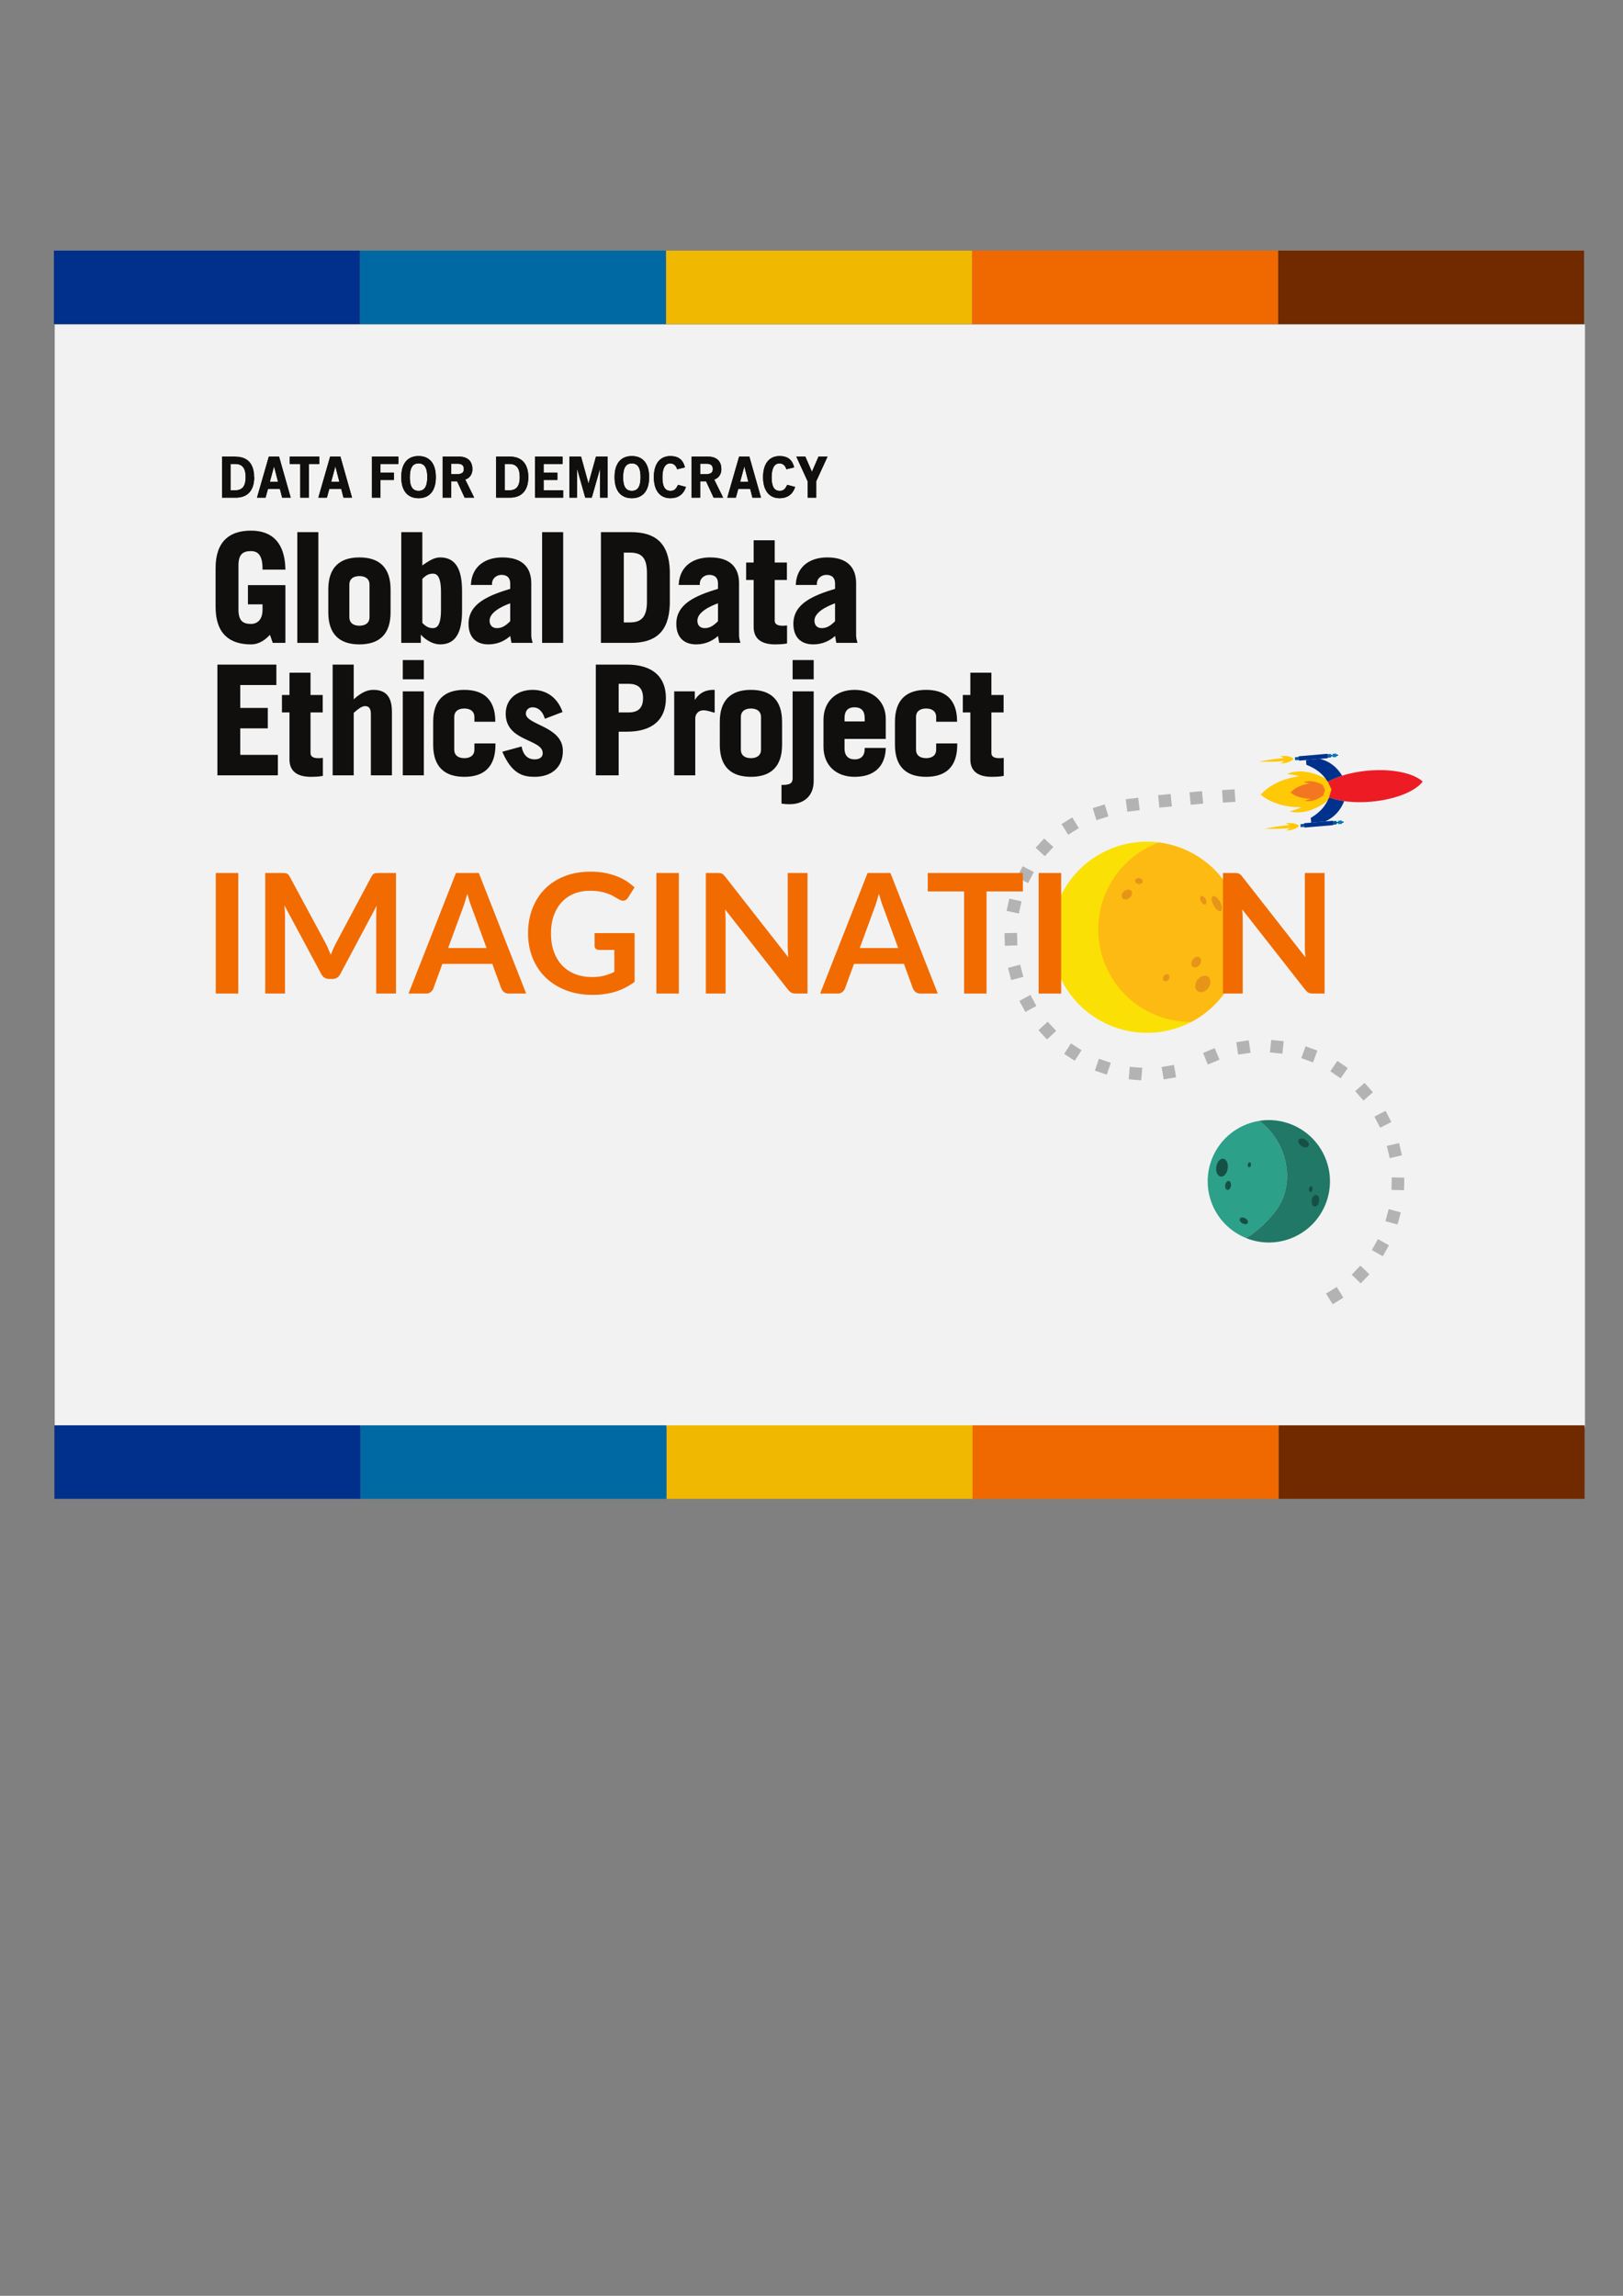 <?xml version="1.0" encoding="UTF-8" standalone="no"?>
<!-- Created with Inkscape (http://www.inkscape.org/) -->

<svg
   xmlns:dc="http://purl.org/dc/elements/1.1/"
   xmlns:cc="http://creativecommons.org/ns#"
   xmlns:rdf="http://www.w3.org/1999/02/22-rdf-syntax-ns#"
   xmlns:svg="http://www.w3.org/2000/svg"
   xmlns="http://www.w3.org/2000/svg"
   xmlns:sodipodi="http://sodipodi.sourceforge.net/DTD/sodipodi-0.dtd"
   xmlns:inkscape="http://www.inkscape.org/namespaces/inkscape"
   width="210mm"
   height="297mm"
   viewBox="0 0 210 297"
   version="1.1"
   id="svg4727"
   inkscape:version="0.92.3 (2405546, 2018-03-11)"
   sodipodi:docname="workmark-lockup.svg">
  <rect x="0" y="0" width="210" height="297" fill="#808080" stroke="none"/>
  <defs
     id="defs4721" />
  <sodipodi:namedview
     id="base"
     pagecolor="#ffffff"
     bordercolor="#666666"
     borderopacity="1.0"
     inkscape:pageopacity="0.0"
     inkscape:pageshadow="2"
     inkscape:zoom="0.35"
     inkscape:cx="-195.71429"
     inkscape:cy="560"
     inkscape:document-units="mm"
     inkscape:current-layer="layer1"
     showgrid="false"
     inkscape:window-width="1871"
     inkscape:window-height="1019"
     inkscape:window-x="1969"
     inkscape:window-y="27"
     inkscape:window-maximized="1" />
  <g
     inkscape:label="Layer 1"
     inkscape:groupmode="layer"
     id="layer1">
    <g
       id="g4600"
       transform="matrix(0.424,0,0,0.424,1953.939,496.034)">
      <rect
         y="-1070.908"
         x="-4591.648"
         height="336.492"
         width="466.981"
         id="rect2153"
         style="opacity:1;fill:#f2f2f2;fill-opacity:1;stroke:none;stroke-width:2.274;stroke-linecap:square;stroke-linejoin:miter;stroke-miterlimit:4;stroke-dasharray:none;stroke-dashoffset:0;stroke-opacity:1;paint-order:fill markers stroke" />
      <g
         transform="translate(-3354.89,-502.047)"
         id="g2125">
        <path
           inkscape:connector-curvature="0"
           id="path909-8"
           style="fill:#100f0d;fill-opacity:1;fill-rule:nonzero;stroke:none;stroke-width:0.184"
           d="m -1170.956,-474.771 c -1.698,1.928 -3.534,3.214 -5.922,3.214 -6.151,0 -10.467,-2.938 -10.467,-11.11 v -11.844 c 0,-8.171 4.316,-11.109 10.467,-11.109 6.474,0 9.962,3.718 10.192,11.247 h -6.335 c 0,-4.27 -1.561,-5.647 -3.857,-5.647 -2.524,0 -4.131,1.01 -4.131,4.682 v 13.497 c 0,3.673 1.607,4.683 4.131,4.683 2.388,0 3.857,-1.744 3.857,-4.591 v -2.02 h -4.453 v -5.233 h 10.788 v 16.986 h -3.305 l -0.964,-2.754" />
        <path
           inkscape:connector-curvature="0"
           id="path911-3"
           style="fill:none;stroke:#100f0d;stroke-width:0.643;stroke-linecap:butt;stroke-linejoin:miter;stroke-miterlimit:10;stroke-dasharray:none;stroke-opacity:1"
           d="m -1170.956,-474.771 c -1.698,1.928 -3.534,3.214 -5.922,3.214 -6.151,0 -10.467,-2.938 -10.467,-11.11 v -11.844 c 0,-8.171 4.316,-11.109 10.467,-11.109 6.474,0 9.962,3.718 10.192,11.247 h -6.335 c 0,-4.27 -1.561,-5.647 -3.857,-5.647 -2.524,0 -4.131,1.01 -4.131,4.682 v 13.497 c 0,3.673 1.607,4.683 4.131,4.683 2.388,0 3.857,-1.744 3.857,-4.591 v -2.02 h -4.453 v -5.233 h 10.788 v 16.986 h -3.305 z" />
        <path
           inkscape:connector-curvature="0"
           id="path913-7"
           style="fill:#100f0d;fill-opacity:1;fill-rule:nonzero;stroke:none;stroke-width:0.184"
           d="m -1162.411,-505.162 h 5.785 v 33.145 h -5.785 v -33.145" />
        <path
           inkscape:connector-curvature="0"
           id="path915-9"
           style="fill:none;stroke:#100f0d;stroke-width:0.643;stroke-linecap:butt;stroke-linejoin:miter;stroke-miterlimit:10;stroke-dasharray:none;stroke-opacity:1"
           d="m -1162.411,-505.162 h 5.785 v 33.145 h -5.785 z" />
        <path
           inkscape:connector-curvature="0"
           id="path917-3"
           style="fill:#100f0d;fill-opacity:1;fill-rule:nonzero;stroke:none;stroke-width:0.184"
           d="m -1147.167,-479.546 c 0,1.929 1.378,2.938 3.397,2.938 2.02,0 3.397,-1.009 3.397,-2.938 v -9.916 c 0,-1.928 -1.378,-2.938 -3.397,-2.938 -2.02,0 -3.397,1.01 -3.397,2.938 z m -5.785,-8.446 c 0,-6.611 3.397,-9.457 9.182,-9.457 5.784,0 9.182,2.846 9.182,9.457 v 6.978 c 0,6.611 -3.397,9.457 -9.182,9.457 -5.785,0 -9.182,-2.846 -9.182,-9.457 v -6.978" />
        <path
           inkscape:connector-curvature="0"
           id="path919-7"
           style="fill:none;stroke:#100f0d;stroke-width:0.643;stroke-linecap:butt;stroke-linejoin:miter;stroke-miterlimit:10;stroke-dasharray:none;stroke-opacity:1"
           d="m -1147.167,-479.546 c 0,1.929 1.378,2.938 3.397,2.938 2.02,0 3.397,-1.009 3.397,-2.938 v -9.916 c 0,-1.928 -1.378,-2.938 -3.397,-2.938 -2.02,0 -3.397,1.01 -3.397,2.938 z m -5.785,-8.446 c 0,-6.611 3.397,-9.457 9.182,-9.457 5.784,0 9.182,2.846 9.182,9.457 v 6.978 c 0,6.611 -3.397,9.457 -9.182,9.457 -5.785,0 -9.182,-2.846 -9.182,-9.457 z" />
        <path
           inkscape:connector-curvature="0"
           id="path921-8"
           style="fill:#100f0d;fill-opacity:1;fill-rule:nonzero;stroke:none;stroke-width:0.184"
           d="m -1124.896,-477.664 c 1.148,1.24 2.204,1.79 3.489,1.79 1.561,0 2.846,-1.009 2.846,-5.968 v -5.325 c 0,-4.958 -1.285,-5.968 -2.846,-5.968 -1.285,0 -2.341,0.551 -3.489,1.79 z m -5.785,5.647 v -33.145 h 5.785 v 10.466 c 2.754,-2.02 4.224,-2.754 5.784,-2.754 4.499,0 6.335,3.488 6.335,9.916 v 6.059 c 0,6.428 -1.836,9.917 -6.335,9.917 -2.571,0 -5.141,-1.928 -6.152,-3.488 h -0.092 v 3.029 h -5.325" />
        <path
           inkscape:connector-curvature="0"
           id="path923-7"
           style="fill:none;stroke:#100f0d;stroke-width:0.643;stroke-linecap:butt;stroke-linejoin:miter;stroke-miterlimit:10;stroke-dasharray:none;stroke-opacity:1"
           d="m -1124.896,-477.664 c 1.148,1.24 2.204,1.79 3.489,1.79 1.561,0 2.846,-1.009 2.846,-5.968 v -5.325 c 0,-4.958 -1.285,-5.968 -2.846,-5.968 -1.285,0 -2.341,0.551 -3.489,1.79 z m -5.785,5.647 v -33.145 h 5.785 v 10.466 c 2.754,-2.02 4.224,-2.754 5.784,-2.754 4.499,0 6.335,3.488 6.335,9.916 v 6.059 c 0,6.428 -1.836,9.917 -6.335,9.917 -2.571,0 -5.141,-1.928 -6.152,-3.488 h -0.092 v 3.029 z" />
        <path
           inkscape:connector-curvature="0"
           id="path925-4"
           style="fill:#100f0d;fill-opacity:1;fill-rule:nonzero;stroke:none;stroke-width:0.184"
           d="m -1097.438,-484.229 c -3.442,1.194 -6.931,3.122 -6.931,5.739 0,1.652 1.01,2.616 2.571,2.616 1.744,0 2.983,-0.918 4.36,-2.295 z m -11.982,-5.463 c 0.414,-5.555 4.637,-7.758 9.274,-7.758 6.152,0 8.494,3.122 8.494,7.574 v 15.839 c 0,0.689 0.138,1.376 0.322,2.02 h -5.785 c -0.136,-0.644 -0.23,-1.424 -0.413,-2.433 -1.699,1.698 -3.995,2.892 -6.887,2.892 -3.489,0 -5.738,-1.928 -5.738,-5.967 0,-5.785 5.509,-8.264 12.716,-10.422 v -1.837 c 0,-2.157 -1.331,-2.983 -2.983,-2.983 -1.746,0 -3.214,1.285 -3.214,3.076 h -5.785" />
        <path
           inkscape:connector-curvature="0"
           id="path927-1"
           style="fill:none;stroke:#100f0d;stroke-width:0.643;stroke-linecap:butt;stroke-linejoin:miter;stroke-miterlimit:10;stroke-dasharray:none;stroke-opacity:1"
           d="m -1097.438,-484.229 c -3.442,1.194 -6.931,3.122 -6.931,5.739 0,1.652 1.01,2.616 2.571,2.616 1.744,0 2.983,-0.918 4.36,-2.295 z m -11.982,-5.463 c 0.414,-5.555 4.637,-7.758 9.274,-7.758 6.152,0 8.494,3.122 8.494,7.574 v 15.839 c 0,0.689 0.138,1.376 0.322,2.02 h -5.785 c -0.136,-0.644 -0.23,-1.424 -0.413,-2.433 -1.699,1.698 -3.995,2.892 -6.887,2.892 -3.489,0 -5.738,-1.928 -5.738,-5.967 0,-5.785 5.509,-8.264 12.716,-10.422 v -1.837 c 0,-2.157 -1.331,-2.983 -2.983,-2.983 -1.746,0 -3.214,1.285 -3.214,3.076 z" />
        <path
           inkscape:connector-curvature="0"
           id="path929-9"
           style="fill:#100f0d;fill-opacity:1;fill-rule:nonzero;stroke:none;stroke-width:0.184"
           d="m -1087.7,-505.162 h 5.786 v 33.145 h -5.786 v -33.145" />
        <path
           inkscape:connector-curvature="0"
           id="path931-0"
           style="fill:none;stroke:#100f0d;stroke-width:0.643;stroke-linecap:butt;stroke-linejoin:miter;stroke-miterlimit:10;stroke-dasharray:none;stroke-opacity:1"
           d="m -1087.7,-505.162 h 5.786 v 33.145 h -5.786 z" />
        <path
           inkscape:connector-curvature="0"
           id="path933-9"
           style="fill:#100f0d;fill-opacity:1;fill-rule:nonzero;stroke:none;stroke-width:0.184"
           d="m -1063.418,-477.618 h 2.202 c 3.49,0 5.508,-1.653 5.508,-6.611 v -8.723 c 0,-4.682 -1.559,-6.609 -5.508,-6.609 h -2.202 z m -6.335,-27.544 h 8.815 c 7.252,0 11.293,3.121 11.566,11.477 v 10.191 c -0.274,8.355 -4.314,11.477 -11.566,11.477 h -8.815 v -33.145" />
        <path
           inkscape:connector-curvature="0"
           id="path935-8"
           style="fill:none;stroke:#100f0d;stroke-width:0.643;stroke-linecap:butt;stroke-linejoin:miter;stroke-miterlimit:10;stroke-dasharray:none;stroke-opacity:1"
           d="m -1063.418,-477.618 h 2.202 c 3.49,0 5.508,-1.653 5.508,-6.611 v -8.723 c 0,-4.682 -1.559,-6.609 -5.508,-6.609 h -2.202 z m -6.335,-27.544 h 8.815 c 7.252,0 11.293,3.121 11.566,11.477 v 10.191 c -0.274,8.355 -4.314,11.477 -11.566,11.477 h -8.815 z" />
        <path
           inkscape:connector-curvature="0"
           id="path937-8"
           style="fill:#100f0d;fill-opacity:1;fill-rule:nonzero;stroke:none;stroke-width:0.184"
           d="m -1034.031,-484.229 c -3.442,1.194 -6.93,3.122 -6.93,5.739 0,1.652 1.008,2.616 2.57,2.616 1.743,0 2.983,-0.918 4.36,-2.295 z m -11.981,-5.463 c 0.413,-5.555 4.636,-7.758 9.272,-7.758 6.153,0 8.493,3.122 8.493,7.574 v 15.839 c 0,0.689 0.14,1.376 0.322,2.02 h -5.784 c -0.136,-0.644 -0.23,-1.424 -0.413,-2.433 -1.699,1.698 -3.995,2.892 -6.886,2.892 -3.488,0 -5.738,-1.928 -5.738,-5.967 0,-5.785 5.508,-8.264 12.716,-10.422 v -1.837 c 0,-2.157 -1.332,-2.983 -2.983,-2.983 -1.745,0 -3.214,1.285 -3.214,3.076 h -5.784" />
        <path
           inkscape:connector-curvature="0"
           id="path939-5"
           style="fill:none;stroke:#100f0d;stroke-width:0.643;stroke-linecap:butt;stroke-linejoin:miter;stroke-miterlimit:10;stroke-dasharray:none;stroke-opacity:1"
           d="m -1034.031,-484.229 c -3.442,1.194 -6.93,3.122 -6.93,5.739 0,1.652 1.008,2.616 2.57,2.616 1.743,0 2.983,-0.918 4.36,-2.295 z m -11.981,-5.463 c 0.413,-5.555 4.636,-7.758 9.272,-7.758 6.153,0 8.493,3.122 8.493,7.574 v 15.839 c 0,0.689 0.14,1.376 0.322,2.02 h -5.784 c -0.136,-0.644 -0.23,-1.424 -0.413,-2.433 -1.699,1.698 -3.995,2.892 -6.886,2.892 -3.488,0 -5.738,-1.928 -5.738,-5.967 0,-5.785 5.508,-8.264 12.716,-10.422 v -1.837 c 0,-2.157 -1.332,-2.983 -2.983,-2.983 -1.745,0 -3.214,1.285 -3.214,3.076 z" />
        <path
           inkscape:connector-curvature="0"
           id="path941-8"
           style="fill:#100f0d;fill-opacity:1;fill-rule:nonzero;stroke:none;stroke-width:0.184"
           d="m -1025.439,-491.206 v -4.684 h 2.294 v -6.793 h 5.784 v 6.793 h 3.719 v 4.684 h -3.719 v 12.763 c 0,1.239 1.056,1.835 2.617,1.835 0.413,0 0.781,0 1.148,-0.045 v 4.866 c -1.104,0.183 -2.204,0.23 -3.306,0.23 -3.765,0 -6.243,-1.378 -6.243,-4.958 v -14.691 h -2.294" />
        <path
           inkscape:connector-curvature="0"
           id="path943-4"
           style="fill:none;stroke:#100f0d;stroke-width:0.643;stroke-linecap:butt;stroke-linejoin:miter;stroke-miterlimit:10;stroke-dasharray:none;stroke-opacity:1"
           d="m -1025.439,-491.206 v -4.684 h 2.294 v -6.793 h 5.784 v 6.793 h 3.719 v 4.684 h -3.719 v 12.763 c 0,1.239 1.056,1.835 2.617,1.835 0.413,0 0.781,0 1.148,-0.045 v 4.866 c -1.104,0.183 -2.204,0.23 -3.306,0.23 -3.765,0 -6.243,-1.378 -6.243,-4.958 v -14.691 z" />
        <path
           inkscape:connector-curvature="0"
           id="path945-3"
           style="fill:#100f0d;fill-opacity:1;fill-rule:nonzero;stroke:none;stroke-width:0.184"
           d="m -998.306,-484.229 c -3.442,1.194 -6.93,3.122 -6.93,5.739 0,1.652 1.01,2.616 2.57,2.616 1.745,0 2.985,-0.918 4.361,-2.295 z m -11.979,-5.463 c 0.411,-5.555 4.634,-7.758 9.272,-7.758 6.151,0 8.493,3.122 8.493,7.574 v 15.839 c 0,0.689 0.138,1.376 0.32,2.02 h -5.782 c -0.138,-0.644 -0.23,-1.424 -0.415,-2.433 -1.697,1.698 -3.991,2.892 -6.886,2.892 -3.488,0 -5.738,-1.928 -5.738,-5.967 0,-5.785 5.508,-8.264 12.716,-10.422 v -1.837 c 0,-2.157 -1.33,-2.983 -2.983,-2.983 -1.745,0 -3.214,1.285 -3.214,3.076 h -5.782" />
        <path
           inkscape:connector-curvature="0"
           id="path947-7"
           style="fill:none;stroke:#100f0d;stroke-width:0.643;stroke-linecap:butt;stroke-linejoin:miter;stroke-miterlimit:10;stroke-dasharray:none;stroke-opacity:1"
           d="m -998.306,-484.229 c -3.442,1.194 -6.93,3.122 -6.93,5.739 0,1.652 1.01,2.616 2.57,2.616 1.745,0 2.985,-0.918 4.361,-2.295 z m -11.979,-5.463 c 0.411,-5.555 4.634,-7.758 9.272,-7.758 6.151,0 8.493,3.122 8.493,7.574 v 15.839 c 0,0.689 0.138,1.376 0.32,2.02 h -5.782 c -0.138,-0.644 -0.23,-1.424 -0.415,-2.433 -1.697,1.698 -3.991,2.892 -6.886,2.892 -3.488,0 -5.738,-1.928 -5.738,-5.967 0,-5.785 5.508,-8.264 12.716,-10.422 v -1.837 c 0,-2.157 -1.33,-2.983 -2.983,-2.983 -1.745,0 -3.214,1.285 -3.214,3.076 z" />
        <path
           inkscape:connector-curvature="0"
           id="path949-1"
           style="fill:#100f0d;fill-opacity:1;fill-rule:nonzero;stroke:none;stroke-width:0.184"
           d="m -1186.794,-431.608 v -33.146 h 17.354 v 5.601 h -11.019 v 7.62 h 8.402 v 5.601 h -8.402 v 8.722 h 11.477 v 5.601 h -17.812" />
        <path
           inkscape:connector-curvature="0"
           id="path951-3"
           style="fill:none;stroke:#100f0d;stroke-width:0.643;stroke-linecap:butt;stroke-linejoin:miter;stroke-miterlimit:10;stroke-dasharray:none;stroke-opacity:1"
           d="m -1186.794,-431.608 v -33.146 h 17.354 v 5.601 h -11.019 v 7.62 h 8.402 v 5.601 h -8.402 v 8.722 h 11.477 v 5.601 z" />
        <path
           inkscape:connector-curvature="0"
           id="path953-8"
           style="fill:#100f0d;fill-opacity:1;fill-rule:nonzero;stroke:none;stroke-width:0.184"
           d="m -1167.094,-450.797 v -4.684 h 2.296 v -6.794 h 5.784 v 6.794 h 3.718 v 4.684 h -3.718 v 12.763 c 0,1.239 1.055,1.835 2.617,1.835 0.414,0 0.781,0 1.147,-0.044 v 4.866 c -1.101,0.183 -2.203,0.23 -3.305,0.23 -3.764,0 -6.243,-1.378 -6.243,-4.958 v -14.691 h -2.296" />
        <path
           inkscape:connector-curvature="0"
           id="path955-0"
           style="fill:none;stroke:#100f0d;stroke-width:0.643;stroke-linecap:butt;stroke-linejoin:miter;stroke-miterlimit:10;stroke-dasharray:none;stroke-opacity:1"
           d="m -1167.094,-450.797 v -4.684 h 2.296 v -6.794 h 5.784 v 6.794 h 3.718 v 4.684 h -3.718 v 12.763 c 0,1.239 1.055,1.835 2.617,1.835 0.414,0 0.781,0 1.147,-0.044 v 4.866 c -1.101,0.183 -2.203,0.23 -3.305,0.23 -3.764,0 -6.243,-1.378 -6.243,-4.958 v -14.691 z" />
        <path
           inkscape:connector-curvature="0"
           id="path957-9"
           style="fill:#100f0d;fill-opacity:1;fill-rule:nonzero;stroke:none;stroke-width:0.184"
           d="m -1151.62,-431.608 v -33.146 h 5.785 v 11.018 c 1.928,-1.837 3.902,-3.305 6.29,-3.305 3.534,0 5.371,1.789 5.371,6.426 v 19.006 h -5.784 v -18.364 c 0,-1.652 -0.551,-2.754 -2.112,-2.754 -1.194,0 -2.525,1.147 -3.764,2.249 v 18.869 h -5.785" />
        <path
           inkscape:connector-curvature="0"
           id="path959-7"
           style="fill:none;stroke:#100f0d;stroke-width:0.643;stroke-linecap:butt;stroke-linejoin:miter;stroke-miterlimit:10;stroke-dasharray:none;stroke-opacity:1"
           d="m -1151.62,-431.608 v -33.146 h 5.785 v 11.018 c 1.928,-1.837 3.902,-3.305 6.29,-3.305 3.534,0 5.371,1.789 5.371,6.426 v 19.006 h -5.784 v -18.364 c 0,-1.652 -0.551,-2.754 -2.112,-2.754 -1.194,0 -2.525,1.147 -3.764,2.249 v 18.869 z" />
        <path
           inkscape:connector-curvature="0"
           id="path961-9"
           style="fill:#100f0d;fill-opacity:1;fill-rule:nonzero;stroke:none;stroke-width:0.184"
           d="m -1124.437,-456.582 v 24.974 h -5.785 v -24.974 z m -5.785,-4.316 v -5.234 h 5.785 v 5.234 h -5.785" />
        <path
           inkscape:connector-curvature="0"
           id="path963-9"
           style="fill:none;stroke:#100f0d;stroke-width:0.643;stroke-linecap:butt;stroke-linejoin:miter;stroke-miterlimit:10;stroke-dasharray:none;stroke-opacity:1"
           d="m -1124.437,-456.582 v 24.974 h -5.785 v -24.974 z m -5.785,-4.316 v -5.234 h 5.785 v 5.234 z" />
        <path
           inkscape:connector-curvature="0"
           id="path965-3"
           style="fill:#100f0d;fill-opacity:1;fill-rule:nonzero;stroke:none;stroke-width:0.184"
           d="m -1108.366,-447.953 v -1.101 c 0,-1.929 -1.378,-2.938 -3.397,-2.938 -2.02,0 -3.397,1.009 -3.397,2.938 v 9.916 c 0,1.929 1.378,2.938 3.397,2.938 2.02,0 3.397,-1.01 3.397,-2.938 v -1.561 h 5.784 v 0.092 c 0,6.612 -3.396,9.458 -9.181,9.458 -5.785,0 -9.182,-2.846 -9.182,-9.458 v -6.978 c 0,-6.609 3.397,-9.456 9.182,-9.456 5.647,0 9.045,2.753 9.136,9.088 h -5.739" />
        <path
           inkscape:connector-curvature="0"
           id="path967-2"
           style="fill:none;stroke:#100f0d;stroke-width:0.643;stroke-linecap:butt;stroke-linejoin:miter;stroke-miterlimit:10;stroke-dasharray:none;stroke-opacity:1"
           d="m -1108.366,-447.953 v -1.101 c 0,-1.929 -1.378,-2.938 -3.397,-2.938 -2.02,0 -3.397,1.009 -3.397,2.938 v 9.916 c 0,1.929 1.378,2.938 3.397,2.938 2.02,0 3.397,-1.01 3.397,-2.938 v -1.561 h 5.784 v 0.092 c 0,6.612 -3.396,9.458 -9.181,9.458 -5.785,0 -9.182,-2.846 -9.182,-9.458 v -6.978 c 0,-6.609 3.397,-9.456 9.182,-9.456 5.647,0 9.045,2.753 9.136,9.088 z" />
        <path
           inkscape:connector-curvature="0"
           id="path969-4"
           style="fill:#100f0d;fill-opacity:1;fill-rule:nonzero;stroke:none;stroke-width:0.184"
           d="m -1086.967,-448.963 c -0.781,-2.294 -2.25,-3.397 -3.993,-3.397 -1.332,0 -2.344,0.965 -2.344,2.249 0,3.856 11.296,3.95 11.296,11.387 0,4.958 -3.492,7.575 -8.311,7.575 -3.488,0 -6.609,-0.873 -9.411,-7.115 l 5.188,-1.424 c 0.505,2.343 1.927,3.857 4.223,3.857 1.747,0 2.801,-0.827 2.801,-2.203 0,-4.776 -11.294,-3.628 -11.294,-12.029 0,-4.728 3.81,-6.977 7.896,-6.977 4.316,0 7.301,2.478 8.723,6.244 l -4.774,1.835" />
        <path
           inkscape:connector-curvature="0"
           id="path971-3"
           style="fill:none;stroke:#100f0d;stroke-width:0.643;stroke-linecap:butt;stroke-linejoin:miter;stroke-miterlimit:10;stroke-dasharray:none;stroke-opacity:1"
           d="m -1086.967,-448.963 c -0.781,-2.294 -2.25,-3.397 -3.993,-3.397 -1.332,0 -2.344,0.965 -2.344,2.249 0,3.856 11.296,3.95 11.296,11.387 0,4.958 -3.492,7.575 -8.311,7.575 -3.488,0 -6.609,-0.873 -9.411,-7.115 l 5.188,-1.424 c 0.505,2.343 1.927,3.857 4.223,3.857 1.747,0 2.801,-0.827 2.801,-2.203 0,-4.776 -11.294,-3.628 -11.294,-12.029 0,-4.728 3.81,-6.977 7.896,-6.977 4.316,0 7.301,2.478 8.723,6.244 z" />
        <path
           inkscape:connector-curvature="0"
           id="path973-7"
           style="fill:#100f0d;fill-opacity:1;fill-rule:nonzero;stroke:none;stroke-width:0.184"
           d="m -1064.981,-450.155 h 3.398 c 3.121,0 4.682,-1.561 4.682,-4.684 0,-3.12 -1.561,-4.681 -4.682,-4.681 h -3.398 z m -6.335,18.547 v -33.146 h 9.136 c 7.804,0 11.614,3.674 11.614,9.915 0,6.244 -3.809,9.918 -11.614,9.918 h -2.801 v 13.313 h -6.335" />
        <path
           inkscape:connector-curvature="0"
           id="path975-1"
           style="fill:none;stroke:#100f0d;stroke-width:0.643;stroke-linecap:butt;stroke-linejoin:miter;stroke-miterlimit:10;stroke-dasharray:none;stroke-opacity:1"
           d="m -1064.981,-450.155 h 3.398 c 3.121,0 4.682,-1.561 4.682,-4.684 0,-3.12 -1.561,-4.681 -4.682,-4.681 h -3.398 z m -6.335,18.547 v -33.146 h 9.136 c 7.804,0 11.614,3.674 11.614,9.915 0,6.244 -3.809,9.918 -11.614,9.918 h -2.801 v 13.313 z" />
        <path
           inkscape:connector-curvature="0"
           id="path977-2"
           style="fill:#100f0d;fill-opacity:1;fill-rule:nonzero;stroke:none;stroke-width:0.184"
           d="m -1047.392,-431.608 v -24.974 h 5.646 v 3.305 h 0.094 c 1.33,-2.481 3.073,-3.765 5.968,-3.765 v 6.244 c -0.966,-0.276 -2.066,-0.644 -3.077,-0.644 -1.883,0 -2.847,1.424 -2.847,2.755 v 17.078 h -5.784" />
        <path
           inkscape:connector-curvature="0"
           id="path979-2"
           style="fill:none;stroke:#100f0d;stroke-width:0.643;stroke-linecap:butt;stroke-linejoin:miter;stroke-miterlimit:10;stroke-dasharray:none;stroke-opacity:1"
           d="m -1047.392,-431.608 v -24.974 h 5.646 v 3.305 h 0.094 c 1.33,-2.481 3.073,-3.765 5.968,-3.765 v 6.244 c -0.966,-0.276 -2.066,-0.644 -3.077,-0.644 -1.883,0 -2.847,1.424 -2.847,2.755 v 17.078 z" />
        <path
           inkscape:connector-curvature="0"
           id="path981-0"
           style="fill:#100f0d;fill-opacity:1;fill-rule:nonzero;stroke:none;stroke-width:0.184"
           d="m -1027.693,-439.138 c 0,1.929 1.376,2.938 3.396,2.938 2.021,0 3.396,-1.01 3.396,-2.938 v -9.916 c 0,-1.929 -1.376,-2.938 -3.396,-2.938 -2.02,0 -3.396,1.009 -3.396,2.938 z m -5.786,-8.447 c 0,-6.609 3.398,-9.456 9.182,-9.456 5.784,0 9.182,2.846 9.182,9.456 v 6.978 c 0,6.612 -3.398,9.458 -9.182,9.458 -5.784,0 -9.182,-2.846 -9.182,-9.458 v -6.978" />
        <path
           inkscape:connector-curvature="0"
           id="path983-2"
           style="fill:none;stroke:#100f0d;stroke-width:0.643;stroke-linecap:butt;stroke-linejoin:miter;stroke-miterlimit:10;stroke-dasharray:none;stroke-opacity:1"
           d="m -1027.693,-439.138 c 0,1.929 1.376,2.938 3.396,2.938 2.021,0 3.396,-1.01 3.396,-2.938 v -9.916 c 0,-1.929 -1.376,-2.938 -3.396,-2.938 -2.02,0 -3.396,1.009 -3.396,2.938 z m -5.786,-8.447 c 0,-6.609 3.398,-9.456 9.182,-9.456 5.784,0 9.182,2.846 9.182,9.456 v 6.978 c 0,6.612 -3.398,9.458 -9.182,9.458 -5.784,0 -9.182,-2.846 -9.182,-9.458 z" />
        <path
           inkscape:connector-curvature="0"
           id="path985-1"
           style="fill:#100f0d;fill-opacity:1;fill-rule:nonzero;stroke:none;stroke-width:0.184"
           d="m -1011.254,-460.897 v -5.234 h 5.786 v 5.234 z m 5.786,4.316 v 26.993 c 0,4.775 -3.214,6.795 -7.072,6.795 -0.733,0 -1.468,-0.047 -2.111,-0.138 v -5.096 c 2.478,0 3.396,-0.733 3.396,-2.296 v -26.258 h 5.786" />
        <path
           inkscape:connector-curvature="0"
           id="path987-7"
           style="fill:none;stroke:#100f0d;stroke-width:0.643;stroke-linecap:butt;stroke-linejoin:miter;stroke-miterlimit:10;stroke-dasharray:none;stroke-opacity:1"
           d="m -1011.254,-460.897 v -5.234 h 5.786 v 5.234 z m 5.786,4.316 v 26.993 c 0,4.775 -3.214,6.795 -7.072,6.795 -0.733,0 -1.468,-0.047 -2.111,-0.138 v -5.096 c 2.478,0 3.396,-0.733 3.396,-2.296 v -26.258 z" />
        <path
           inkscape:connector-curvature="0"
           id="path989-5"
           style="fill:#100f0d;fill-opacity:1;fill-rule:nonzero;stroke:none;stroke-width:0.184"
           d="m -989.26,-447.4 v -1.378 c 0,-2.205 -1.054,-3.582 -3.398,-3.582 -2.34,0 -3.396,1.378 -3.396,3.582 v 1.378 z m -6.794,4.682 v 3.306 c 0,2.479 1.471,3.58 3.396,3.58 2.436,0 3.398,-1.561 3.398,-3.489 h 5.784 c -0.274,5.143 -3.35,8.172 -9.182,8.172 -5.508,0 -9.18,-3.397 -9.18,-8.861 v -8.172 c 0,-5.462 3.672,-8.859 9.18,-8.859 5.373,0 9.182,3.397 9.182,8.493 v 5.83 h -12.578" />
        <path
           inkscape:connector-curvature="0"
           id="path991-1"
           style="fill:none;stroke:#100f0d;stroke-width:0.643;stroke-linecap:butt;stroke-linejoin:miter;stroke-miterlimit:10;stroke-dasharray:none;stroke-opacity:1"
           d="m -989.26,-447.4 v -1.378 c 0,-2.205 -1.054,-3.582 -3.398,-3.582 -2.34,0 -3.396,1.378 -3.396,3.582 v 1.378 z m -6.794,4.682 v 3.306 c 0,2.479 1.471,3.58 3.396,3.58 2.436,0 3.398,-1.561 3.398,-3.489 h 5.784 c -0.274,5.143 -3.35,8.172 -9.182,8.172 -5.508,0 -9.18,-3.397 -9.18,-8.861 v -8.172 c 0,-5.462 3.672,-8.859 9.18,-8.859 5.373,0 9.182,3.397 9.182,8.493 v 5.83 z" />
        <path
           inkscape:connector-curvature="0"
           id="path993-7"
           style="fill:#100f0d;fill-opacity:1;fill-rule:nonzero;stroke:none;stroke-width:0.184"
           d="m -967.448,-447.953 v -1.101 c 0,-1.929 -1.376,-2.938 -3.398,-2.938 -2.019,0 -3.396,1.009 -3.396,2.938 v 9.916 c 0,1.929 1.378,2.938 3.396,2.938 2.022,0 3.398,-1.01 3.398,-2.938 v -1.561 h 5.784 v 0.092 c 0,6.612 -3.396,9.458 -9.182,9.458 -5.782,0 -9.18,-2.846 -9.18,-9.458 v -6.978 c 0,-6.609 3.398,-9.456 9.18,-9.456 5.648,0 9.044,2.753 9.138,9.088 h -5.74" />
        <path
           inkscape:connector-curvature="0"
           id="path995-4"
           style="fill:none;stroke:#100f0d;stroke-width:0.643;stroke-linecap:butt;stroke-linejoin:miter;stroke-miterlimit:10;stroke-dasharray:none;stroke-opacity:1"
           d="m -967.448,-447.953 v -1.101 c 0,-1.929 -1.376,-2.938 -3.398,-2.938 -2.019,0 -3.396,1.009 -3.396,2.938 v 9.916 c 0,1.929 1.378,2.938 3.396,2.938 2.022,0 3.398,-1.01 3.398,-2.938 v -1.561 h 5.784 v 0.092 c 0,6.612 -3.396,9.458 -9.182,9.458 -5.782,0 -9.18,-2.846 -9.18,-9.458 v -6.978 c 0,-6.609 3.398,-9.456 9.18,-9.456 5.648,0 9.044,2.753 9.138,9.088 z" />
        <path
           inkscape:connector-curvature="0"
           id="path997-1"
           style="fill:#100f0d;fill-opacity:1;fill-rule:nonzero;stroke:none;stroke-width:0.184"
           d="m -959.315,-450.797 v -4.684 h 2.294 v -6.794 h 5.784 v 6.794 h 3.719 v 4.684 h -3.719 v 12.763 c 0,1.239 1.056,1.835 2.617,1.835 0.413,0 0.781,0 1.148,-0.044 v 4.866 c -1.104,0.183 -2.204,0.23 -3.306,0.23 -3.765,0 -6.243,-1.378 -6.243,-4.958 v -14.691 h -2.294" />
        <path
           inkscape:connector-curvature="0"
           id="path999-7"
           style="fill:none;stroke:#100f0d;stroke-width:0.643;stroke-linecap:butt;stroke-linejoin:miter;stroke-miterlimit:10;stroke-dasharray:none;stroke-opacity:1"
           d="m -959.315,-450.797 v -4.684 h 2.294 v -6.794 h 5.784 v 6.794 h 3.719 v 4.684 h -3.719 v 12.763 c 0,1.239 1.056,1.835 2.617,1.835 0.413,0 0.781,0 1.148,-0.044 v 4.866 c -1.104,0.183 -2.204,0.23 -3.306,0.23 -3.765,0 -6.243,-1.378 -6.243,-4.958 v -14.691 z" />
        <path
           inkscape:connector-curvature="0"
           id="path1001-1"
           style="fill:#100f0d;fill-opacity:1;fill-rule:nonzero;stroke:none;stroke-width:0.184"
           d="m -1185.565,-516.143 h 4.052 c 3.242,0 5.479,-1.797 5.495,-6.122 -0.016,-4.326 -2.253,-6.122 -5.495,-6.122 h -4.052 z m 2.338,-10.279 h 1.562 c 2.68,0 3.308,1.967 3.308,4.156 0,2.189 -0.628,4.156 -3.308,4.156 h -1.562 z m 13.383,0.39 h 0.034 l 1.374,5.312 h -2.849 z m -5.002,9.888 h 2.324 l 0.728,-2.647 h 3.867 l 0.679,2.647 h 2.322 l -3.475,-12.244 h -2.917 z m 9.956,-12.244 v 1.965 h 3.206 v 10.279 h 2.338 v -10.279 h 3.206 v -1.965 z m 13.764,2.355 h 0.034 l 1.373,5.312 h -2.849 z m -5.003,9.888 h 2.323 l 0.729,-2.647 h 3.867 l 0.678,2.647 h 2.323 l -3.476,-12.244 h -2.918 z m 18.639,0 v -5.393 h 4.087 v -1.965 h -4.087 v -2.92 h 5.461 v -1.965 h -7.799 v 12.244 z m 14.564,-6.122 c 0,2.867 -0.883,4.327 -2.8,4.327 -1.935,0 -2.834,-1.46 -2.8,-4.327 0,-2.868 0.881,-4.326 2.8,-4.326 1.917,0 2.8,1.459 2.8,4.326 m 2.338,0 c 0,-4.004 -1.797,-6.292 -5.137,-6.292 -3.344,0 -5.138,2.288 -5.138,6.292 0,4.003 1.794,6.292 5.138,6.292 3.341,0 5.137,-2.289 5.137,-6.292 m 4.693,6.122 v -4.986 h 2.02 l 2.307,4.986 h 2.593 l -2.694,-5.461 c 1.492,-0.423 2.253,-1.644 2.236,-3.153 -0.016,-2.02 -1.134,-3.629 -3.916,-3.629 h -4.883 v 12.244 z m 0,-10.347 h 2.138 c 1.291,0 1.987,0.576 1.987,1.732 0,1.153 -0.56,1.731 -2.394,1.731 h -1.731 z m 13.979,10.347 h 4.052 c 3.242,0 5.477,-1.797 5.494,-6.122 -0.017,-4.326 -2.252,-6.122 -5.494,-6.122 h -4.052 z m 2.339,-10.279 h 1.56 c 2.681,0 3.309,1.967 3.309,4.156 0,2.189 -0.628,4.156 -3.309,4.156 h -1.56 z m 17.834,10.279 v -1.966 h -5.953 v -3.427 h 4.188 v -1.965 h -4.188 v -2.92 h 5.768 v -1.965 h -8.106 v 12.244 z m 4.241,0 v -9.634 h 0.035 l 2.713,9.634 h 1.782 l 2.75,-9.634 h 0.033 v 9.634 h 2.033 v -12.244 h -3.325 l -2.375,8.546 h -0.031 l -2.36,-8.546 h -3.288 v 12.244 z m 19.663,-6.122 c 0,2.867 -0.88,4.327 -2.799,4.327 -1.934,0 -2.834,-1.46 -2.801,-4.327 0,-2.868 0.885,-4.326 2.801,-4.326 1.919,0 2.799,1.459 2.799,4.326 m 2.34,0 c 0,-4.004 -1.796,-6.292 -5.139,-6.292 -3.343,0 -5.138,2.288 -5.138,6.292 0,4.003 1.795,6.292 5.138,6.292 3.343,0 5.139,-2.289 5.139,-6.292 m 10.905,-3.071 c -0.577,-2.169 -1.934,-3.22 -4.274,-3.22 -3.119,0 -4.917,2.288 -4.917,6.292 0,4.003 1.798,6.292 4.917,6.292 2.239,0 3.833,-1.084 4.563,-3.204 l -2.171,-0.577 c -0.694,1.442 -1.341,1.817 -2.392,1.817 -1.763,0 -2.612,-1.46 -2.577,-4.327 0,-2.868 0.948,-4.326 2.509,-4.326 1.153,0 1.883,0.73 2.222,1.764 z m 4.673,9.194 v -4.986 h 2.021 l 2.307,4.986 h 2.594 l -2.695,-5.461 c 1.49,-0.423 2.252,-1.644 2.237,-3.153 -0.018,-2.02 -1.137,-3.629 -3.918,-3.629 h -4.882 v 12.244 z m 0,-10.347 h 2.138 c 1.289,0 1.986,0.576 1.986,1.732 0,1.153 -0.56,1.731 -2.393,1.731 h -1.73 z m 13.596,0.458 h 0.035 l 1.374,5.312 h -2.851 z m -5.002,9.888 h 2.322 l 0.729,-2.647 h 3.866 l 0.678,2.647 h 2.324 l -3.475,-12.244 h -2.917 z m 20.063,-9.194 c -0.579,-2.169 -1.934,-3.22 -4.276,-3.22 -3.121,0 -4.915,2.288 -4.915,6.292 0,4.003 1.794,6.292 4.915,6.292 2.239,0 3.833,-1.084 4.564,-3.204 l -2.173,-0.577 c -0.694,1.442 -1.339,1.817 -2.392,1.817 -1.763,0 -2.61,-1.46 -2.577,-4.327 0,-2.868 0.95,-4.326 2.509,-4.326 1.153,0 1.885,0.73 2.222,1.764 z m 3.477,-3.05 h -2.441 l 3.374,7.361 v 4.883 h 2.338 v -4.883 l 3.376,-7.361 h -2.441 l -2.101,4.85 -2.105,-4.85" />
        <path
           inkscape:connector-curvature="0"
           id="path1003-1"
           style="fill:none;stroke:#100f0d;stroke-width:0.276;stroke-linecap:butt;stroke-linejoin:miter;stroke-miterlimit:10;stroke-dasharray:none;stroke-opacity:1"
           d="m -1185.565,-516.143 h 4.052 c 3.242,0 5.479,-1.797 5.495,-6.122 -0.016,-4.326 -2.253,-6.122 -5.495,-6.122 h -4.052 z m 2.338,-10.279 h 1.562 c 2.68,0 3.308,1.967 3.308,4.156 0,2.189 -0.628,4.156 -3.308,4.156 h -1.562 z m 13.383,0.39 h 0.034 l 1.374,5.312 h -2.849 z m -5.002,9.888 h 2.324 l 0.728,-2.647 h 3.867 l 0.679,2.647 h 2.322 l -3.475,-12.244 h -2.917 z m 9.956,-12.244 v 1.965 h 3.206 v 10.279 h 2.338 v -10.279 h 3.206 v -1.965 z m 13.764,2.355 h 0.034 l 1.373,5.312 h -2.849 z m -5.003,9.888 h 2.323 l 0.729,-2.647 h 3.867 l 0.678,2.647 h 2.323 l -3.476,-12.244 h -2.918 z m 18.639,0 v -5.393 h 4.087 v -1.965 h -4.087 v -2.92 h 5.461 v -1.965 h -7.799 v 12.244 z m 14.564,-6.122 c 0,2.867 -0.883,4.327 -2.8,4.327 -1.935,0 -2.834,-1.46 -2.8,-4.327 0,-2.868 0.881,-4.326 2.8,-4.326 1.917,0 2.8,1.459 2.8,4.326 m 2.338,0 c 0,-4.004 -1.797,-6.292 -5.137,-6.292 -3.344,0 -5.138,2.288 -5.138,6.292 0,4.003 1.794,6.292 5.138,6.292 3.341,0 5.137,-2.289 5.137,-6.292 m 4.693,6.122 v -4.986 h 2.02 l 2.307,4.986 h 2.593 l -2.694,-5.461 c 1.492,-0.423 2.253,-1.644 2.236,-3.153 -0.016,-2.02 -1.134,-3.629 -3.916,-3.629 h -4.883 v 12.244 z m 0,-10.347 h 2.138 c 1.291,0 1.987,0.576 1.987,1.732 0,1.153 -0.56,1.731 -2.394,1.731 h -1.731 z m 13.979,10.347 h 4.052 c 3.242,0 5.477,-1.797 5.494,-6.122 -0.017,-4.326 -2.252,-6.122 -5.494,-6.122 h -4.052 z m 2.339,-10.279 h 1.56 c 2.681,0 3.309,1.967 3.309,4.156 0,2.189 -0.628,4.156 -3.309,4.156 h -1.56 z m 17.834,10.279 v -1.966 h -5.953 v -3.427 h 4.188 v -1.965 h -4.188 v -2.92 h 5.768 v -1.965 h -8.106 v 12.244 z m 4.241,0 v -9.634 h 0.035 l 2.713,9.634 h 1.782 l 2.75,-9.634 h 0.033 v 9.634 h 2.033 v -12.244 h -3.325 l -2.375,8.546 h -0.031 l -2.36,-8.546 h -3.288 v 12.244 z m 19.663,-6.122 c 0,2.867 -0.88,4.327 -2.799,4.327 -1.934,0 -2.834,-1.46 -2.801,-4.327 0,-2.868 0.885,-4.326 2.801,-4.326 1.919,0 2.799,1.459 2.799,4.326 m 2.34,0 c 0,-4.004 -1.796,-6.292 -5.139,-6.292 -3.343,0 -5.138,2.288 -5.138,6.292 0,4.003 1.795,6.292 5.138,6.292 3.343,0 5.139,-2.289 5.139,-6.292 m 10.905,-3.071 c -0.577,-2.169 -1.934,-3.22 -4.274,-3.22 -3.119,0 -4.917,2.288 -4.917,6.292 0,4.003 1.798,6.292 4.917,6.292 2.239,0 3.833,-1.084 4.563,-3.204 l -2.171,-0.577 c -0.694,1.442 -1.341,1.817 -2.392,1.817 -1.763,0 -2.612,-1.46 -2.577,-4.327 0,-2.868 0.948,-4.326 2.509,-4.326 1.153,0 1.883,0.73 2.222,1.764 z m 4.673,9.194 v -4.986 h 2.021 l 2.307,4.986 h 2.594 l -2.695,-5.461 c 1.49,-0.423 2.252,-1.644 2.237,-3.153 -0.018,-2.02 -1.137,-3.629 -3.918,-3.629 h -4.882 v 12.244 z m 0,-10.347 h 2.138 c 1.289,0 1.986,0.576 1.986,1.732 0,1.153 -0.56,1.731 -2.393,1.731 h -1.73 z m 13.596,0.458 h 0.035 l 1.374,5.312 h -2.851 z m -5.002,9.888 h 2.322 l 0.729,-2.647 h 3.866 l 0.678,2.647 h 2.324 l -3.475,-12.244 h -2.917 z m 20.063,-9.194 c -0.579,-2.169 -1.934,-3.22 -4.276,-3.22 -3.121,0 -4.915,2.288 -4.915,6.292 0,4.003 1.794,6.292 4.915,6.292 2.239,0 3.833,-1.084 4.564,-3.204 l -2.173,-0.577 c -0.694,1.442 -1.339,1.817 -2.392,1.817 -1.763,0 -2.61,-1.46 -2.577,-4.327 0,-2.868 0.95,-4.326 2.509,-4.326 1.153,0 1.885,0.73 2.222,1.764 z m 3.477,-3.05 h -2.441 l 3.374,7.361 v 4.883 h 2.338 v -4.883 l 3.376,-7.361 h -2.441 l -2.101,4.85 z" />
        <path
           inkscape:connector-curvature="0"
           id="path1005-1"
           style="fill:#100f0d;fill-opacity:1;fill-rule:nonzero;stroke:none;stroke-width:0.184"
           d="m -1181.513,-528.387 h -4.052 v 12.244 h 4.052 c 3.242,0 5.479,-1.797 5.495,-6.122 m -7.209,-4.156 h 1.562 c 2.68,0 3.308,1.967 3.308,4.156 0,2.189 -0.628,4.156 -3.308,4.156 h -1.562 z m 13.383,0.39 h 0.034 l 1.374,5.312 h -2.849 z m -5.002,9.888 h 2.324 l 0.728,-2.647 h 3.867 l 0.679,2.647 h 2.322 l -3.475,-12.244 h -2.917 z m 9.956,-12.244 v 1.965 h 3.206 v 10.279 h 2.338 v -10.279 h 3.206 v -1.965 z m 13.764,2.355 h 0.034 l 1.373,5.312 h -2.849 z m -5.003,9.888 h 2.323 l 0.729,-2.647 h 3.867 l 0.678,2.647 h 2.323 l -3.476,-12.244 h -2.918 z m 18.639,0 v -5.393 h 4.087 v -1.965 h -4.087 v -2.92 h 5.461 v -1.965 h -7.799 v 12.244 z m 14.564,-6.122 c 0,2.867 -0.883,4.327 -2.8,4.327 -1.935,0 -2.834,-1.46 -2.8,-4.327 0,-2.868 0.881,-4.326 2.8,-4.326 1.917,0 2.8,1.459 2.8,4.326 z m 2.338,0 c 0,-4.004 -1.797,-6.292 -5.137,-6.292 -3.344,0 -5.138,2.288 -5.138,6.292 0,4.003 1.794,6.292 5.138,6.292 3.341,0 5.137,-2.289 5.137,-6.292 z m 4.693,6.122 v -4.986 h 2.02 l 2.307,4.986 h 2.593 l -2.694,-5.461 c 1.492,-0.423 2.253,-1.644 2.236,-3.153 -0.016,-2.02 -1.134,-3.629 -3.916,-3.629 h -4.883 v 12.244 z m 0,-10.347 h 2.138 c 1.291,0 1.987,0.576 1.987,1.732 0,1.153 -0.56,1.731 -2.394,1.731 h -1.731 z m 13.979,10.347 h 4.052 c 3.242,0 5.477,-1.797 5.494,-6.122 -0.017,-4.326 -2.252,-6.122 -5.494,-6.122 h -4.052 z m 2.339,-10.279 h 1.56 c 2.681,0 3.309,1.967 3.309,4.156 0,2.189 -0.628,4.156 -3.309,4.156 h -1.56 z m 17.834,10.279 v -1.966 h -5.953 v -3.427 h 4.188 v -1.965 h -4.188 v -2.92 h 5.768 v -1.965 h -8.106 v 12.244 z m 4.241,0 v -9.634 h 0.035 l 2.713,9.634 h 1.782 l 2.75,-9.634 h 0.033 v 9.634 h 2.033 v -12.244 h -3.325 l -2.375,8.546 h -0.031 l -2.36,-8.546 h -3.288 v 12.244 z m 19.663,-6.122 c 0,2.867 -0.88,4.327 -2.799,4.327 -1.934,0 -2.834,-1.46 -2.801,-4.327 0,-2.868 0.885,-4.326 2.801,-4.326 1.919,0 2.799,1.459 2.799,4.326 z m 2.34,0 c 0,-4.004 -1.796,-6.292 -5.139,-6.292 -3.343,0 -5.138,2.288 -5.138,6.292 0,4.003 1.795,6.292 5.138,6.292 3.343,0 5.139,-2.289 5.139,-6.292 z m 10.905,-3.071 c -0.577,-2.169 -1.934,-3.22 -4.274,-3.22 -3.119,0 -4.917,2.288 -4.917,6.292 0,4.003 1.798,6.292 4.917,6.292 2.239,0 3.833,-1.084 4.563,-3.204 l -2.171,-0.577 c -0.694,1.442 -1.341,1.817 -2.392,1.817 -1.763,0 -2.612,-1.46 -2.577,-4.327 0,-2.868 0.948,-4.326 2.509,-4.326 1.153,0 1.883,0.73 2.222,1.764 z m 4.673,9.194 v -4.986 h 2.021 l 2.307,4.986 h 2.594 l -2.695,-5.461 c 1.49,-0.423 2.252,-1.644 2.237,-3.153 -0.018,-2.02 -1.137,-3.629 -3.918,-3.629 h -4.882 v 12.244 z m 0,-10.347 h 2.138 c 1.289,0 1.986,0.576 1.986,1.732 0,1.153 -0.56,1.731 -2.393,1.731 h -1.73 z m 13.596,0.458 h 0.035 l 1.374,5.312 h -2.851 z m -5.002,9.888 h 2.322 l 0.729,-2.647 h 3.866 l 0.678,2.647 h 2.324 l -3.475,-12.244 h -2.917 z m 20.063,-9.194 c -0.579,-2.169 -1.934,-3.22 -4.276,-3.22 -3.121,0 -4.915,2.288 -4.915,6.292 0,4.003 1.794,6.292 4.915,6.292 2.239,0 3.833,-1.084 4.564,-3.204 l -2.173,-0.577 c -0.694,1.442 -1.339,1.817 -2.392,1.817 -1.763,0 -2.61,-1.46 -2.577,-4.327 0,-2.868 0.95,-4.326 2.509,-4.326 1.153,0 1.885,0.73 2.222,1.764 z m 3.477,-3.05 h -2.441 l 3.374,7.361 v 4.883 h 2.338 v -4.883 l 3.376,-7.361 h -2.441 l -2.101,4.85 -2.105,-4.85" />
        <path
           inkscape:connector-curvature="0"
           id="path1007-7"
           style="fill:none;stroke:#100f0d;stroke-width:0.276;stroke-linecap:butt;stroke-linejoin:miter;stroke-miterlimit:4;stroke-dasharray:none;stroke-opacity:1"
           d="m -1181.513,-528.387 h -4.052 v 12.244 h 4.052 c 3.242,0 5.479,-1.797 5.495,-6.122 m -7.209,-4.156 h 1.562 c 2.68,0 3.308,1.967 3.308,4.156 0,2.189 -0.628,4.156 -3.308,4.156 h -1.562 z m 13.383,0.39 h 0.034 l 1.374,5.312 h -2.849 z m -5.002,9.888 h 2.324 l 0.728,-2.647 h 3.867 l 0.679,2.647 h 2.322 l -3.475,-12.244 h -2.917 z m 9.956,-12.244 v 1.965 h 3.206 v 10.279 h 2.338 v -10.279 h 3.206 v -1.965 z m 13.764,2.355 h 0.034 l 1.373,5.312 h -2.849 z m -5.003,9.888 h 2.323 l 0.729,-2.647 h 3.867 l 0.678,2.647 h 2.323 l -3.476,-12.244 h -2.918 z m 18.639,0 v -5.393 h 4.087 v -1.965 h -4.087 v -2.92 h 5.461 v -1.965 h -7.799 v 12.244 z m 14.564,-6.122 c 0,2.867 -0.883,4.327 -2.8,4.327 -1.935,0 -2.834,-1.46 -2.8,-4.327 0,-2.868 0.881,-4.326 2.8,-4.326 1.917,0 2.8,1.459 2.8,4.326 z m 2.338,0 c 0,-4.004 -1.797,-6.292 -5.137,-6.292 -3.344,0 -5.138,2.288 -5.138,6.292 0,4.003 1.794,6.292 5.138,6.292 3.341,0 5.137,-2.289 5.137,-6.292 z m 4.693,6.122 v -4.986 h 2.02 l 2.307,4.986 h 2.593 l -2.694,-5.461 c 1.492,-0.423 2.253,-1.644 2.236,-3.153 -0.016,-2.02 -1.134,-3.629 -3.916,-3.629 h -4.883 v 12.244 z m 0,-10.347 h 2.138 c 1.291,0 1.987,0.576 1.987,1.732 0,1.153 -0.56,1.731 -2.394,1.731 h -1.731 z m 13.979,10.347 h 4.052 c 3.242,0 5.477,-1.797 5.494,-6.122 -0.017,-4.326 -2.252,-6.122 -5.494,-6.122 h -4.052 z m 2.339,-10.279 h 1.56 c 2.681,0 3.309,1.967 3.309,4.156 0,2.189 -0.628,4.156 -3.309,4.156 h -1.56 z m 17.834,10.279 v -1.966 h -5.953 v -3.427 h 4.188 v -1.965 h -4.188 v -2.92 h 5.768 v -1.965 h -8.106 v 12.244 z m 4.241,0 v -9.634 h 0.035 l 2.713,9.634 h 1.782 l 2.75,-9.634 h 0.033 v 9.634 h 2.033 v -12.244 h -3.325 l -2.375,8.546 h -0.031 l -2.36,-8.546 h -3.288 v 12.244 z m 19.663,-6.122 c 0,2.867 -0.88,4.327 -2.799,4.327 -1.934,0 -2.834,-1.46 -2.801,-4.327 0,-2.868 0.885,-4.326 2.801,-4.326 1.919,0 2.799,1.459 2.799,4.326 z m 2.34,0 c 0,-4.004 -1.796,-6.292 -5.139,-6.292 -3.343,0 -5.138,2.288 -5.138,6.292 0,4.003 1.795,6.292 5.138,6.292 3.343,0 5.139,-2.289 5.139,-6.292 z m 10.905,-3.071 c -0.577,-2.169 -1.934,-3.22 -4.274,-3.22 -3.119,0 -4.917,2.288 -4.917,6.292 0,4.003 1.798,6.292 4.917,6.292 2.239,0 3.833,-1.084 4.563,-3.204 l -2.171,-0.577 c -0.694,1.442 -1.341,1.817 -2.392,1.817 -1.763,0 -2.612,-1.46 -2.577,-4.327 0,-2.868 0.948,-4.326 2.509,-4.326 1.153,0 1.883,0.73 2.222,1.764 z m 4.673,9.194 v -4.986 h 2.021 l 2.307,4.986 h 2.594 l -2.695,-5.461 c 1.49,-0.423 2.252,-1.644 2.237,-3.153 -0.018,-2.02 -1.137,-3.629 -3.918,-3.629 h -4.882 v 12.244 z m 0,-10.347 h 2.138 c 1.289,0 1.986,0.576 1.986,1.732 0,1.153 -0.56,1.731 -2.393,1.731 h -1.73 z m 13.596,0.458 h 0.035 l 1.374,5.312 h -2.851 z m -5.002,9.888 h 2.322 l 0.729,-2.647 h 3.866 l 0.678,2.647 h 2.324 l -3.475,-12.244 h -2.917 z m 20.063,-9.194 c -0.579,-2.169 -1.934,-3.22 -4.276,-3.22 -3.121,0 -4.915,2.288 -4.915,6.292 0,4.003 1.794,6.292 4.915,6.292 2.239,0 3.833,-1.084 4.564,-3.204 l -2.173,-0.577 c -0.694,1.442 -1.339,1.817 -2.392,1.817 -1.763,0 -2.61,-1.46 -2.577,-4.327 0,-2.868 0.95,-4.326 2.509,-4.326 1.153,0 1.885,0.73 2.222,1.764 z m 3.477,-3.05 h -2.441 l 3.374,7.361 v 4.883 h 2.338 v -4.883 l 3.376,-7.361 h -2.441 l -2.101,4.85 z" />
      </g>
      <g
         transform="matrix(0.273,-0.127,0.127,0.273,-4438.47,-874.997)"
         id="XMLID_50_-9-3">
        <path
           style="clip-rule:evenodd;fill:#ffffff;fill-rule:evenodd"
           inkscape:connector-curvature="0"
           id="XMLID_77_-9-5"
           d="m 545.1,277.9 c 0,-2.5 -2,-4.6 -4.6,-4.6 -2.5,0 -4.6,2.1 -4.6,4.6 0,2.5 2.1,4.6 4.6,4.6 2.5,0 4.6,-2.1 4.6,-4.6 z" />
        <path
           style="clip-rule:evenodd;fill:#ffffff;fill-rule:evenodd"
           inkscape:connector-curvature="0"
           id="XMLID_84_-4-9"
           d="m 523.9,195.4 c 0,-1.3 -1.1,-2.4 -2.4,-2.4 -1.3,0 -2.4,1.1 -2.4,2.4 0,1.3 1.1,2.4 2.4,2.4 1.3,0 2.4,-1.1 2.4,-2.4 z" />
        <path
           style="clip-rule:evenodd;fill:#fbe006;fill-rule:evenodd"
           inkscape:connector-curvature="0"
           id="XMLID_320_-5-4"
           d="m 651.7,225.5 c 0,52 -41,94.4 -92.4,96.7 -1.5,0.1 -3,0.1 -4.4,0.1 -53.5,0 -96.8,-43.4 -96.8,-96.9 0,-53.5 43.4,-96.8 96.8,-96.8 19,0 36.7,5.5 51.6,14.9 27.2,17.2 45.2,47.5 45.2,82 z" />
        <path
           style="clip-rule:evenodd;fill:#fdba12;fill-rule:evenodd"
           inkscape:connector-curvature="0"
           id="XMLID_293_-9-8"
           d="m 651.7,225.5 c 0,52 -41,94.4 -92.4,96.7 -32.2,-14.9 -54.5,-47.4 -54.5,-85.2 0,-51.8 42,-93.8 93.8,-93.8 2.7,0 5.3,0.1 7.9,0.3 27.2,17.2 45.2,47.5 45.2,82 z" />
        <ellipse
           style="clip-rule:evenodd;fill:#e69519;fill-rule:evenodd"
           id="XMLID_1_-3-4"
           transform="matrix(0.876,-0.481,0.481,0.876,-68.203,318.527)"
           cx="586.8"
           cy="292.2"
           rx="9"
           ry="6.9" />
        <ellipse
           style="clip-rule:evenodd;fill:#e69519;fill-rule:evenodd"
           id="XMLID_97_-5-6"
           transform="matrix(0.876,-0.481,0.481,0.876,-56.77,317.242)"
           cx="590"
           cy="269.3"
           rx="5.8"
           ry="4.4" />
        <ellipse
           style="clip-rule:evenodd;fill:#e69519;fill-rule:evenodd"
           id="XMLID_181_-7-9"
           transform="matrix(0.974,-0.225,0.225,0.974,-25.748,129.488)"
           cx="554.9"
           cy="177.6"
           rx="5.8"
           ry="4.4" />
        <ellipse
           style="clip-rule:evenodd;fill:#e69519;fill-rule:evenodd"
           id="XMLID_144_-0-2"
           transform="matrix(0.876,-0.481,0.481,0.876,-61.776,300.899)"
           cx="555.7"
           cy="270.9"
           rx="3.9"
           ry="3" />
        <ellipse
           style="clip-rule:evenodd;fill:#e69519;fill-rule:evenodd"
           id="XMLID_276_-8-9"
           transform="matrix(0.834,0.551,-0.551,0.834,188.623,-286.884)"
           cx="571.8"
           cy="170.5"
           rx="3.9"
           ry="3" />
        <ellipse
           style="clip-rule:evenodd;fill:#e69519;fill-rule:evenodd"
           id="XMLID_291_-1-0"
           transform="matrix(0.069,0.998,-0.998,0.069,813.551,-423.673)"
           cx="633.9"
           cy="224.2"
           rx="8.5"
           ry="3.7" />
        <ellipse
           style="clip-rule:evenodd;fill:#e69519;fill-rule:evenodd"
           id="XMLID_292_-9-3"
           transform="matrix(0.069,0.998,-0.998,0.069,794.495,-420.991)"
           cx="622.9"
           cy="215.4"
           rx="4.7"
           ry="2.6" />
      </g>
      <path
         d="m -4236.203,-846.565 -3.552,1.463 -1.462,-3.538 3.553,-1.466 c 1.462,3.542 0,0 1.462,3.542 z m 36.178,73.605 -1.612,1.01 -2.046,-3.243 3.252,-2.033 2.031,3.251 c -1.625,1.014 0,0 -1.625,1.014 z m -26.695,-75.726 -3.79,0.557 -0.553,-3.792 3.789,-0.557 c 0.554,3.792 0,0 0.554,3.792 z m 34.957,68.975 c 0,0 0,0 -0.01,0 l -1.32,1.388 -2.763,-2.644 1.319,-1.386 v 0 l 1.321,-1.387 2.773,2.638 c -1.32,1.388 0,0 -1.32,1.388 z m -25.24,-68.69 -3.808,-0.391 0.401,-3.811 3.807,0.389 c -0.401,3.813 0,0 -0.401,3.813 z m 31.582,60.133 c 0,0 0,0 -0.011,0 l -0.933,1.655 -3.344,-1.876 1.884,-3.336 3.333,1.887 c -0.929,1.666 0,0 -0.929,1.666 z m -22.229,-57.475 -3.597,-1.319 1.325,-3.584 3.591,1.305 c -1.319,3.598 0,0 -1.319,3.598 z m 26.287,47.625 -0.512,1.841 -3.693,-1.017 1.006,-3.689 3.703,1.014 c -0.504,1.851 0,0 -0.504,1.851 z m -17.869,-42.755 -3.158,-2.163 2.165,-3.157 3.155,2.162 c -2.162,3.159 0,0 -2.162,3.159 z m 19.394,32.197 -0.037,1.922 -3.828,-0.08 0.063,-3.821 3.832,0.074 c -0.029,1.906 0,0 -0.029,1.906 z m -12.425,-25.419 -2.525,-2.869 2.863,-2.533 2.535,2.859 c -2.873,2.543 0,0 -2.873,2.543 z m 11.297,14.821 0.438,1.863 -3.729,0.876 -0.874,-3.728 3.739,-0.878 c 0.425,1.867 0,0 0.425,1.867 z m -6.209,-6.536 -1.75,-3.405 3.408,-1.755 1.75,3.407 c -3.407,1.754 0,0 -3.407,1.754"
         style="fill:#b3b3b3;fill-opacity:1;fill-rule:nonzero;stroke:none;stroke-width:0.439"
         id="path1009-2-7-2"
         inkscape:connector-curvature="0" />
      <path
         d="m -4296.54,-873.702 0.484,1.853 -3.709,0.971 -0.97,-3.708 3.707,-0.971 c 0.487,1.855 0,0 0.487,1.855 z m 1.101,12.562 -1.827,-3.362 3.358,-1.839 0.918,1.694 v 0 l 0.912,1.68 c -3.362,1.828 0,0 -3.362,1.828 z m -2.497,-22.21 0.048,1.911 -3.818,0.107 -0.098,-3.832 3.82,-0.097 c 0.048,1.911 0,0 0.048,1.911 z m 9.088,30.596 -1.294,-1.402 v 0 l -1.308,-1.409 2.814,-2.591 1.306,1.398 v 0 l 1.296,1.413 c -2.813,2.591 0,0 -2.813,2.591 z m -8.176,-40.271 c 0,0 0,0 0.011,0 l -0.418,1.87 -3.737,-0.826 0.827,-3.736 3.736,0.828 c -0.42,1.869 0,0 -0.42,1.869 z m 16.628,46.776 -3.207,-2.085 2.087,-3.208 1.611,1.048 c 0,0 0,0 0,-0.011 l 1.611,1.048 c -2.1,3.209 0,0 -2.1,3.209 z m -13.338,-55.895 v 0 l -0.873,1.703 -3.409,-1.756 1.746,-3.396 3.412,1.757 c -0.876,1.692 0,0 -0.876,1.692 z m 23.13,60.142 -3.625,-1.236 1.237,-3.624 3.626,1.249 c -1.238,3.61 0,0 -1.238,3.61 z m -17.593,-68.063 -1.299,1.408 -2.815,-2.596 2.599,-2.806 2.815,2.586 c -1.299,1.408 0,0 -1.299,1.408 z m 28.11,69.792 -1.914,-0.164 0.01,0.013 -1.912,-0.167 0.318,-3.816 3.819,0.319 c -0.317,3.816 0,0 -0.317,3.816 z m -20.657,-75.943 -1.634,1.016 -2.02,-3.26 3.258,-2.021 2.02,3.246 c -1.624,1.019 0,0 -1.624,1.019 z m 31.295,75.015 -3.776,0.631 -0.643,-3.771 3.774,-0.63 c 0.645,3.771 0,0 0.645,3.771 z m -20.636,-79.604 -3.655,1.143 -1.142,-3.657 3.656,-1.141 c 1.141,3.655 0,0 1.141,3.655"
         style="fill:#b3b3b3;fill-opacity:1;fill-rule:nonzero;stroke:none;stroke-width:0.439"
         id="path1013-9-4-7"
         inkscape:connector-curvature="0" />
      <g
         transform="matrix(0.235,-0.109,0.109,0.235,-4575.564,-816.023)"
         id="XMLID_321_-9-5">
        <path
           style="clip-rule:evenodd;fill:#002932;fill-rule:evenodd"
           inkscape:connector-curvature="0"
           id="XMLID_183_-7-39"
           d="m 1209,642.5 c 0,0 0,0 0,0 0,0 0,0 0,0 z m 0.1,0 z m 0.1,0.1 c 0,0 0,0 0,0 0,0 0,0 0,0 z m 0,0 c 0,0 0.1,0 0,0 0.1,0 0,0 0,0 z m 0.1,0.1 c 0,0 0,0 0,0 0,0 0,0 0,0 z m 0.1,0 c 0,0.1 0,0.1 0,0 0,0.1 0,0.1 0,0 z m 0.1,0.1 c 0,0 0,0 0,0 0,0 0,0 0,0 z m 0,0.1 c 0.1,0 0.1,0 0,0 0.1,0 0.1,0 0,0 z m 0.1,0 c 0,0 0.1,0.1 0.1,0.1 0,0 -0.1,-0.1 -0.1,-0.1 z m 0.1,0.1 c 0,0 0.1,0.1 0.1,0.1 0,0 0,-0.1 -0.1,-0.1 z m 0.2,0.1 c 0,0 0.1,0.1 0.1,0.1 0,0 -0.1,-0.1 -0.1,-0.1 z m 0.2,0.1 c 0,0 0.1,0.1 0.1,0.1 -0.1,0 -0.1,0 -0.1,-0.1 z m 0.1,0.1 c 0,0 0.1,0.1 0.1,0.1 0,0 0,0 -0.1,-0.1 z m 0.2,0.1 c 0,0 0.1,0.1 0.1,0.1 0,0 -0.1,0 -0.1,-0.1 z m 0.1,0.2 c 0,0 0.1,0 0,0 0.1,0 0,0 0,0 z m 0.1,0 c 0,0 0,0 0,0 0,0 0,0 0,0 z m 0.1,0.1 c 0,0 0,0 0,0 0,0 0,0 0,0 z m 0.1,0 c 0,0 0,0.1 0,0 0,0.1 0,0 0,0 z m 0,0.1 c 0.1,0 0.1,0 0,0 0.1,0 0.1,0 0,0 z m 0.1,0 c 0,0 0,0.1 0,0 0,0.1 0,0 0,0 z m 0.1,0.1 c 0,0 0,0 0,0 0,0 0,0 0,0 z m 0.1,0.1 c 0,0 0,0 0,0 0,0 0,0 0,0 z m 0.1,0 c 0,0 0,0 0,0 0,0 0,0 0,0 z m 0,0.1 c 0,0 0.1,0 0,0 0.1,0 0,0 0,0 z m 0.2,0.1 z" />
        <path
           style="clip-rule:evenodd;fill:#ffffff;fill-rule:evenodd"
           inkscape:connector-curvature="0"
           id="XMLID_208_-8-1"
           d="m 1197.5,544.2 c 0,-2.1 -1.7,-3.7 -3.7,-3.7 -2,0 -3.7,1.7 -3.7,3.7 0,2 1.7,3.7 3.7,3.7 2.1,0.1 3.7,-1.6 3.7,-3.7 z" />
        <path
           style="clip-rule:evenodd;fill:#ffffff;fill-rule:evenodd"
           inkscape:connector-curvature="0"
           id="XMLID_220_-2-8"
           d="m 1200.7,637.8 c 0,-1.1 -0.9,-1.9 -1.9,-1.9 -1.1,0 -1.9,0.9 -1.9,1.9 0,1 0.9,1.9 1.9,1.9 1.1,0.1 1.9,-0.8 1.9,-1.9 z" />
        <path
           style="clip-rule:evenodd;fill:#ffffff;fill-rule:evenodd"
           inkscape:connector-curvature="0"
           id="XMLID_222_-5-8"
           d="m 1205.5,634 c 0,-0.7 -0.5,-1.2 -1.2,-1.2 -0.7,0 -1.2,0.5 -1.2,1.2 0,0.7 0.5,1.2 1.2,1.2 0.7,0 1.2,-0.6 1.2,-1.2 z" />
        <path
           style="clip-rule:evenodd;fill:#2ca089;fill-rule:evenodd"
           inkscape:connector-curvature="0"
           id="XMLID_345_-3-7"
           d="m 1250.2,529.3 c -6.3,-1.8 -12.9,-2.7 -19.7,-2.7 -39.8,0 -72,32.3 -72,72 0,19.2 7.5,36.6 19.7,49.5 16.7,-2.1 33,-7.7 46.7,-15.3 35.3,-20.4 44.2,-69.3 25.3,-103.5 z" />
        <path
           style="clip-rule:evenodd;fill:#217867;fill-rule:evenodd"
           inkscape:connector-curvature="0"
           id="XMLID_346_-4-0"
           d="m 1250.2,529.3 c 18.9,34.2 10,83.2 -25.4,103.5 -13.7,7.6 -30,13.2 -46.7,15.3 13.1,13.9 31.7,22.6 52.4,22.6 39.8,0 72,-32.3 72,-72 0,-33.1 -22.1,-60.9 -52.3,-69.4 z" />
        <ellipse
           style="clip-rule:evenodd;fill:#165044;fill-rule:evenodd"
           id="XMLID_294_-9-5"
           transform="matrix(-0.836,-0.549,0.549,-0.836,1871.55,1681.751)"
           cx="1187.1"
           cy="561.2"
           rx="6.8"
           ry="10.6" />
        <ellipse
           style="clip-rule:evenodd;fill:#165044;fill-rule:evenodd"
           id="XMLID_347_-0-2"
           transform="matrix(-0.836,-0.549,0.549,-0.836,1979.846,1877.329)"
           cx="1270.4"
           cy="642.8"
           rx="4.4"
           ry="6.9" />
        <ellipse
           style="clip-rule:evenodd;fill:#165044;fill-rule:evenodd"
           id="XMLID_349_-2-7"
           transform="matrix(0.858,-0.514,0.514,0.858,-112.257,743.187)"
           cx="1286.3"
           cy="574.4"
           rx="4.4"
           ry="6.9" />
        <ellipse
           style="clip-rule:evenodd;fill:#165044;fill-rule:evenodd"
           id="XMLID_348_-0-9"
           transform="matrix(-0.836,-0.549,0.549,-0.836,1989.261,1850.874)"
           cx="1271.2"
           cy="628.2"
           rx="2.2"
           ry="3.5" />
        <ellipse
           style="clip-rule:evenodd;fill:#165044;fill-rule:evenodd"
           id="XMLID_342_-1-1"
           transform="matrix(-0.836,-0.549,0.549,-0.836,1855.209,1720.726)"
           cx="1184.7"
           cy="583.1"
           rx="3.4"
           ry="5.3" />
        <ellipse
           style="clip-rule:evenodd;fill:#165044;fill-rule:evenodd"
           id="XMLID_344_-9-9"
           transform="matrix(-0.805,0.594,-0.594,-0.805,2511.14,430.611)"
           cx="1184.7"
           cy="628.4"
           rx="3.4"
           ry="5.3" />
        <ellipse
           style="clip-rule:evenodd;fill:#165044;fill-rule:evenodd"
           id="XMLID_343_-6-63"
           transform="matrix(-0.836,-0.549,0.549,-0.836,1921.925,1717.789)"
           cx="1217.6"
           cy="571.7"
           rx="1.9"
           ry="2.9" />
      </g>
      <g
         transform="matrix(0.361,0.526,-0.526,0.361,-3944.373,-755.55)"
         id="g3424-2-6">
        <path
           d="m -456.227,185.242 4.9e-4,-0.015 c -1.846,-5.577 0.361,-15.715 6.077,-25.803 5.731,-10.088 13.298,-17.144 19.009,-18.403 l 0.015,4.8e-4 -4.9e-4,0.015 c 1.846,5.577 -0.361,15.715 -6.077,25.803 -5.716,10.088 -13.298,17.144 -19.009,18.403 z"
           id="XMLID_300_-1-8"
           inkscape:connector-curvature="0"
           style="clip-rule:evenodd;fill:#ed1c24;fill-rule:evenodd;stroke:none;stroke-width:0.579;stroke-miterlimit:4;stroke-dasharray:none;stroke-opacity:1" />
        <path
           d="m -465.571,195.169 c 0.012,-0.383 -0.284,-0.714 -0.682,-0.727 -0.383,-0.012 -0.714,0.284 -0.727,0.682 -0.012,0.383 0.284,0.714 0.682,0.727 0.398,0.013 0.714,-0.284 0.727,-0.682 z"
           id="XMLID_255_-2-4"
           inkscape:connector-curvature="0"
           style="clip-rule:evenodd;fill:#ffffff;fill-rule:evenodd;stroke:none;stroke-width:0.579;stroke-miterlimit:4;stroke-dasharray:none;stroke-opacity:1" />
        <path
           d="m -468.416,182.448 c 0.006,-0.199 -0.157,-0.373 -0.356,-0.379 -0.199,-0.006 -0.373,0.157 -0.379,0.356 -0.006,0.199 0.157,0.373 0.356,0.379 0.214,0.007 0.373,-0.157 0.379,-0.356 z"
           id="XMLID_262_-0-66"
           inkscape:connector-curvature="0"
           style="clip-rule:evenodd;fill:#ffffff;fill-rule:evenodd;stroke:none;stroke-width:0.579;stroke-miterlimit:4;stroke-dasharray:none;stroke-opacity:1" />
        <path
           d="m -446.563,188.86 c 0.006,-0.199 -0.157,-0.373 -0.356,-0.379 -0.199,-0.006 -0.373,0.157 -0.379,0.356 -0.006,0.199 0.157,0.373 0.356,0.379 0.199,0.006 0.372,-0.141 0.379,-0.356 z"
           id="XMLID_264_-7-7"
           inkscape:connector-curvature="0"
           style="clip-rule:evenodd;fill:#ffffff;fill-rule:evenodd;stroke:none;stroke-width:0.579;stroke-miterlimit:4;stroke-dasharray:none;stroke-opacity:1" />
        <path
           d="m -449.375,183.314 -3.347,-4.168 -5.26,-0.888 c 0,0 -10.811,4.485 -12.927,14.151 0,0 3.033,-3.322 4.301,-4.14 0,0 -5.693,9.844 -3.248,20.207 10.194,-2.926 15.978,-12.721 15.978,-12.721 -0.094,1.514 -1.487,5.793 -1.487,5.793 7.383,-6.586 5.99,-18.234 5.99,-18.234 z"
           id="XMLID_297_-3-2"
           inkscape:connector-curvature="0"
           style="clip-rule:evenodd;fill:#ffc907;fill-rule:evenodd;stroke:none;stroke-width:0.579;stroke-miterlimit:4;stroke-dasharray:none;stroke-opacity:1" />
        <path
           d="m -452.626,183.824 -1.622,-2.029 -2.561,-0.434 c 0,0 -5.265,2.178 -6.304,6.897 0,0 1.477,-1.624 2.103,-2.018 0,0 -2.774,4.802 -1.585,9.852 4.981,-1.436 7.8,-6.205 7.8,-6.205 -0.039,0.735 -0.734,2.828 -0.734,2.828 3.582,-3.212 2.904,-8.89 2.904,-8.89 z"
           id="XMLID_299_-1-7"
           inkscape:connector-curvature="0"
           style="clip-rule:evenodd;fill:#f37720;fill-rule:evenodd;stroke:none;stroke-width:0.579;stroke-miterlimit:4;stroke-dasharray:none;stroke-opacity:1" />
        <path
           d="m -438.362,154.126 c 1.445,0.828 1.953,2.683 1.126,4.128 -0.828,1.461 -2.668,1.954 -4.113,1.126 -1.445,-0.828 -1.954,-2.668 -1.126,-4.128 0.828,-1.445 2.668,-1.954 4.113,-1.126 z"
           id="XMLID_303_-1-4"
           inkscape:connector-curvature="0"
           style="fill:none;stroke:none;stroke-width:0.579;stroke-miterlimit:4;stroke-dasharray:none;stroke-opacity:1" />
        <path
           d="m -467.551,171.133 1.264,0.73 c 0.151,0.081 0.206,0.282 0.124,0.433 l -6.609,11.654 c -0.081,0.151 -0.282,0.206 -0.433,0.124 l -1.264,-0.73 c -0.151,-0.081 -0.206,-0.282 -0.124,-0.433 l 6.593,-11.655 c 0.097,-0.15 0.298,-0.205 0.448,-0.124 z"
           id="XMLID_306_-9-1"
           inkscape:connector-curvature="0"
           style="clip-rule:evenodd;fill:#00318c;fill-opacity:1;fill-rule:evenodd;stroke:none;stroke-width:0.579;stroke-miterlimit:4;stroke-dasharray:none;stroke-opacity:1" />
        <path
           d="m -466.663,171.652 2.355,-4.156 c 0.048,-0.075 0.021,-0.168 -0.054,-0.216 l -0.241,-0.13 c -0.075,-0.048 -0.168,-0.021 -0.216,0.054 l -2.355,4.156 z"
           id="XMLID_307_-0-0"
           inkscape:connector-curvature="0"
           style="clip-rule:evenodd;fill:#004884;fill-rule:evenodd;stroke:none;stroke-width:0.579;stroke-miterlimit:4;stroke-dasharray:none;stroke-opacity:1" />
        <path
           d="m -465.415,167.599 1.084,0.617 c 0.105,0.065 0.147,0.189 0.083,0.294 l -0.666,1.174 c -0.065,0.105 -0.189,0.147 -0.294,0.083 l -1.084,-0.617 c -0.105,-0.065 -0.147,-0.189 -0.083,-0.294 l 0.666,-1.174 c 0.049,-0.106 0.189,-0.147 0.294,-0.083 z"
           id="XMLID_308_-5-0"
           inkscape:connector-curvature="0"
           style="clip-rule:evenodd;fill:#007cc4;fill-rule:evenodd;stroke:none;stroke-width:0.579;stroke-miterlimit:4;stroke-dasharray:none;stroke-opacity:1" />
        <path
           d="m -466.681,169.812 1.084,0.617 c 0.105,0.065 0.147,0.189 0.083,0.294 l -0.666,1.174 c -0.065,0.105 -0.189,0.147 -0.294,0.083 l -1.084,-0.617 c -0.105,-0.065 -0.147,-0.189 -0.083,-0.294 l 0.666,-1.174 c 0.049,-0.106 0.189,-0.147 0.294,-0.083 z"
           id="XMLID_309_-6-6"
           inkscape:connector-curvature="0"
           style="clip-rule:evenodd;fill:#0064b1;fill-rule:evenodd;stroke:none;stroke-width:0.579;stroke-miterlimit:4;stroke-dasharray:none;stroke-opacity:1" />
        <path
           d="m -474.203,183.184 0.963,0.552 c 0.09,0.049 0.118,0.157 0.069,0.232 l -0.812,1.43 c -0.049,0.09 -0.157,0.118 -0.232,0.069 l -0.963,-0.552 c -0.09,-0.049 -0.118,-0.157 -0.069,-0.232 l 0.812,-1.43 c 0.049,-0.09 0.157,-0.118 0.232,-0.069 z"
           id="XMLID_310_-7-4"
           inkscape:connector-curvature="0"
           style="clip-rule:evenodd;fill:#00589e;fill-rule:evenodd;stroke:none;stroke-width:0.579;stroke-miterlimit:4;stroke-dasharray:none;stroke-opacity:1" />
        <path
           d="m -467.916,175.383 c 3.674,-3.225 7.944,-4.453 12.641,-4.182 v 0 c -0.788,2.611 -1.296,5.094 -1.49,7.326 v 0 c -4.681,-0.287 -8.746,1.255 -12.46,3.819 l -2.003,-1.137 z"
           id="XMLID_311_-7-4"
           inkscape:connector-curvature="0"
           style="clip-rule:evenodd;fill:#00318c;fill-opacity:1;fill-rule:evenodd;stroke:none;stroke-width:0.579;stroke-miterlimit:4;stroke-dasharray:none;stroke-opacity:1" />
        <path
           d="m -441.826,190.298 c 0.889,-4.815 -0.231,-9.128 -2.851,-13.043 v 0 c -1.842,2.011 -3.705,3.714 -5.524,5.021 v 0 c 2.635,3.9 3.388,8.201 3.076,12.713 l 2.003,1.137 z"
           id="XMLID_312_-4-3"
           inkscape:connector-curvature="0"
           style="clip-rule:evenodd;fill:#00318c;fill-opacity:1;fill-rule:evenodd;stroke:none;stroke-width:0.579;stroke-miterlimit:4;stroke-dasharray:none;stroke-opacity:1" />
        <path
           d="m -439.67,187.086 1.264,0.73 c 0.151,0.081 0.206,0.282 0.124,0.433 l -6.624,11.654 c -0.081,0.151 -0.282,0.206 -0.433,0.124 l -1.265,-0.715 c -0.151,-0.081 -0.206,-0.282 -0.124,-0.433 l 6.609,-11.654 c 0.098,-0.181 0.283,-0.236 0.449,-0.139 z"
           id="XMLID_313_-0-7"
           inkscape:connector-curvature="0"
           style="clip-rule:evenodd;fill:#00318c;fill-opacity:1;fill-rule:evenodd;stroke:none;stroke-width:0.579;stroke-miterlimit:4;stroke-dasharray:none;stroke-opacity:1" />
        <path
           d="m -438.782,187.59 2.355,-4.156 c 0.048,-0.075 0.021,-0.168 -0.054,-0.216 l -0.241,-0.13 c -0.075,-0.048 -0.168,-0.021 -0.216,0.054 l -2.355,4.156 z"
           id="XMLID_314_-6-3"
           inkscape:connector-curvature="0"
           style="clip-rule:evenodd;fill:#004884;fill-rule:evenodd;stroke:none;stroke-width:0.579;stroke-miterlimit:4;stroke-dasharray:none;stroke-opacity:1" />
        <path
           d="m -437.549,183.536 1.084,0.617 c 0.105,0.065 0.147,0.189 0.083,0.294 l -0.666,1.174 c -0.065,0.105 -0.189,0.147 -0.294,0.083 l -1.084,-0.617 c -0.105,-0.065 -0.147,-0.189 -0.083,-0.294 l 0.666,-1.174 c 0.065,-0.105 0.204,-0.147 0.294,-0.083 z"
           id="XMLID_315_-4-47"
           inkscape:connector-curvature="0"
           style="clip-rule:evenodd;fill:#007cc4;fill-rule:evenodd;stroke:none;stroke-width:0.579;stroke-miterlimit:4;stroke-dasharray:none;stroke-opacity:1" />
        <path
           d="m -438.8,185.75 1.084,0.617 c 0.105,0.065 0.147,0.189 0.083,0.294 l -0.666,1.174 c -0.065,0.105 -0.189,0.147 -0.294,0.083 l -1.084,-0.617 c -0.105,-0.065 -0.147,-0.189 -0.083,-0.294 l 0.666,-1.174 c 0.049,-0.106 0.188,-0.132 0.294,-0.083 z"
           id="XMLID_316_-7-2"
           inkscape:connector-curvature="0"
           style="clip-rule:evenodd;fill:#005497;fill-rule:evenodd;stroke:none;stroke-width:0.579;stroke-miterlimit:4;stroke-dasharray:none;stroke-opacity:1" />
        <path
           d="m -446.322,199.137 0.963,0.552 c 0.09,0.049 0.118,0.157 0.069,0.232 l -0.812,1.43 c -0.049,0.09 -0.157,0.118 -0.232,0.069 l -0.963,-0.552 c -0.09,-0.049 -0.118,-0.157 -0.069,-0.232 l 0.812,-1.43 c 0.049,-0.09 0.157,-0.118 0.232,-0.069 z"
           id="XMLID_317_-4-1"
           inkscape:connector-curvature="0"
           style="clip-rule:evenodd;fill:#00589e;fill-rule:evenodd;stroke:none;stroke-width:0.579;stroke-miterlimit:4;stroke-dasharray:none;stroke-opacity:1" />
        <path
           d="m -475.065,185.701 c 0.496,2.254 -0.37,4.418 -1.741,6.551 0.175,-0.684 0.227,-1.357 -0.043,-2.009 -1.845,3.559 -4.231,6.763 -6.496,10.033 1.648,-3.626 3.191,-7.317 5.292,-10.73 -0.692,0.085 -1.242,0.482 -1.733,0.987 1.115,-2.279 2.537,-4.119 4.721,-4.832 z"
           id="XMLID_318_-8-7"
           inkscape:connector-curvature="0"
           style="clip-rule:evenodd;fill:#ffc907;fill-rule:evenodd;stroke:none;stroke-width:0.579;stroke-miterlimit:4;stroke-dasharray:none;stroke-opacity:1" />
        <path
           d="m -447.123,201.672 c 0.496,2.254 -0.37,4.418 -1.741,6.551 0.175,-0.684 0.227,-1.357 -0.043,-2.009 -1.845,3.559 -4.231,6.763 -6.496,10.033 1.648,-3.626 3.191,-7.317 5.292,-10.73 -0.692,0.085 -1.242,0.482 -1.733,0.987 1.114,-2.264 2.537,-4.104 4.721,-4.832 z"
           id="XMLID_319_-5-9"
           inkscape:connector-curvature="0"
           style="clip-rule:evenodd;fill:#ffc907;fill-rule:evenodd;stroke:none;stroke-width:0.579;stroke-miterlimit:4;stroke-dasharray:none;stroke-opacity:1" />
      </g>
      <g
         id="flowRoot1506-5"
         style="font-style:normal;font-variant:normal;font-weight:normal;font-stretch:normal;font-size:85.333px;line-height:1.25;font-family:'Liberation Sans';-inkscape-font-specification:'Liberation Sans';letter-spacing:0px;word-spacing:0px;fill:#f26b00;fill-opacity:1;stroke:none"
         transform="matrix(0.265,0,0,0.265,-3294.285,-540.705)"
         aria-label="IMAGINATION">
        <path
           inkscape:connector-curvature="0"
           id="path2015"
           style="font-style:normal;font-variant:normal;font-weight:bold;font-stretch:normal;font-size:192px;font-family:Lato;-inkscape-font-specification:'Lato Bold';fill:#f26b00;fill-opacity:1"
           d="m -4684.339,-1230.348 h -25.92 v -138.816 h 25.92 z" />
        <path
           inkscape:connector-curvature="0"
           id="path2017"
           style="font-style:normal;font-variant:normal;font-weight:bold;font-stretch:normal;font-size:192px;font-family:Lato;-inkscape-font-specification:'Lato Bold';fill:#f26b00;fill-opacity:1"
           d="m -4583.563,-1287.948 q 1.632,3.072 2.976,6.432 1.44,3.264 2.784,6.624 1.344,-3.552 2.784,-6.816 1.44,-3.36 3.072,-6.432 l 40.992,-76.896 q 0.768,-1.44 1.632,-2.304 0.864,-0.864 1.824,-1.248 1.056,-0.384 2.304,-0.48 1.248,-0.096 2.976,-0.096 h 19.488 v 138.816 h -22.752 v -89.664 q 0,-2.496 0.096,-5.472 0.192,-2.976 0.48,-6.048 l -41.952,78.72 q -2.976,5.664 -9.12,5.664 h -3.648 q -6.144,0 -9.12,-5.664 l -42.432,-79.008 q 0.288,3.168 0.48,6.24 0.192,2.976 0.192,5.568 v 89.664 h -22.752 v -138.816 h 19.488 q 1.728,0 2.976,0.096 1.248,0.096 2.208,0.48 1.056,0.384 1.824,1.248 0.864,0.864 1.632,2.304 z" />
        <path
           inkscape:connector-curvature="0"
           id="path2019"
           style="font-style:normal;font-variant:normal;font-weight:bold;font-stretch:normal;font-size:192px;font-family:Lato;-inkscape-font-specification:'Lato Bold';fill:#f26b00;fill-opacity:1"
           d="m -4352.815,-1230.348 h -19.968 q -3.36,0 -5.472,-1.632 -2.112,-1.728 -3.168,-4.224 l -10.368,-28.32 h -57.504 l -10.368,28.32 q -0.768,2.208 -2.976,4.032 -2.208,1.824 -5.472,1.824 h -20.16 l 54.624,-138.816 h 26.304 z m -89.856,-52.416 h 44.256 l -16.896,-46.176 q -1.248,-3.072 -2.592,-7.2 -1.344,-4.224 -2.688,-9.12 -1.344,4.896 -2.688,9.12 -1.248,4.224 -2.496,7.392 z" />
        <path
           inkscape:connector-curvature="0"
           id="path2021"
           style="font-style:normal;font-variant:normal;font-weight:bold;font-stretch:normal;font-size:192px;font-family:Lato;-inkscape-font-specification:'Lato Bold';fill:#f26b00;fill-opacity:1"
           d="m -4227.952,-1243.788 q -10.56,7.776 -22.56,11.424 -11.904,3.552 -25.536,3.552 -16.992,0 -30.816,-5.28 -13.728,-5.28 -23.52,-14.688 -9.696,-9.408 -14.976,-22.464 -5.28,-13.056 -5.28,-28.512 0,-15.648 5.088,-28.704 5.088,-13.056 14.4,-22.464 9.408,-9.408 22.752,-14.592 13.344,-5.184 29.952,-5.184 8.448,0 15.744,1.344 7.392,1.344 13.632,3.744 6.336,2.304 11.52,5.664 5.184,3.36 9.504,7.392 l -7.392,11.712 q -1.728,2.784 -4.512,3.456 -2.784,0.576 -6.048,-1.44 -3.168,-1.824 -6.336,-3.648 -3.168,-1.824 -7.104,-3.168 -3.84,-1.344 -8.736,-2.208 -4.8,-0.864 -11.136,-0.864 -10.272,0 -18.624,3.456 -8.256,3.456 -14.112,9.888 -5.856,6.432 -9.024,15.456 -3.168,9.024 -3.168,20.16 0,11.904 3.36,21.312 3.456,9.312 9.6,15.84 6.24,6.432 14.976,9.888 8.736,3.36 19.488,3.36 7.68,0 13.728,-1.536 6.048,-1.632 11.808,-4.416 v -25.248 h -17.472 q -2.496,0 -3.936,-1.344 -1.344,-1.44 -1.344,-3.456 v -14.592 h 46.08 z" />
        <path
           inkscape:connector-curvature="0"
           id="path2023"
           style="font-style:normal;font-variant:normal;font-weight:bold;font-stretch:normal;font-size:192px;font-family:Lato;-inkscape-font-specification:'Lato Bold';fill:#f26b00;fill-opacity:1"
           d="m -4176.964,-1230.348 h -25.92 v -138.816 h 25.92 z" />
        <path
           inkscape:connector-curvature="0"
           id="path2025"
           style="font-style:normal;font-variant:normal;font-weight:bold;font-stretch:normal;font-size:192px;font-family:Lato;-inkscape-font-specification:'Lato Bold';fill:#f26b00;fill-opacity:1"
           d="m -4132.348,-1369.164 q 1.632,0 2.784,0.192 1.248,0.096 2.112,0.576 0.96,0.384 1.824,1.248 0.864,0.768 1.92,2.112 l 72.768,92.928 q -0.288,-3.36 -0.48,-6.624 -0.192,-3.264 -0.192,-6.048 v -84.384 h 22.752 v 138.816 h -13.248 q -3.072,0 -5.184,-0.96 -2.016,-1.056 -3.936,-3.456 l -72.48,-92.448 q 0.288,3.072 0.384,6.144 0.192,2.976 0.192,5.472 v 85.248 h -22.752 v -138.816 z" />
        <path
           inkscape:connector-curvature="0"
           id="path2027"
           style="font-style:normal;font-variant:normal;font-weight:bold;font-stretch:normal;font-size:192px;font-family:Lato;-inkscape-font-specification:'Lato Bold';fill:#f26b00;fill-opacity:1"
           d="m -3878.815,-1230.348 h -19.968 q -3.36,0 -5.472,-1.632 -2.112,-1.728 -3.168,-4.224 l -10.368,-28.32 h -57.504 l -10.368,28.32 q -0.768,2.208 -2.976,4.032 -2.208,1.824 -5.472,1.824 h -20.16 l 54.624,-138.816 h 26.304 z m -89.856,-52.416 h 44.256 l -16.896,-46.176 q -1.248,-3.072 -2.592,-7.2 -1.344,-4.224 -2.688,-9.12 -1.344,4.896 -2.688,9.12 -1.248,4.224 -2.496,7.392 z" />
        <path
           inkscape:connector-curvature="0"
           id="path2029"
           style="font-style:normal;font-variant:normal;font-weight:bold;font-stretch:normal;font-size:192px;font-family:Lato;-inkscape-font-specification:'Lato Bold';fill:#f26b00;fill-opacity:1"
           d="m -3780.799,-1369.164 v 21.216 h -41.856 v 117.6 h -25.824 v -117.6 h -41.856 v -21.216 z" />
        <path
           inkscape:connector-curvature="0"
           id="path2031"
           style="font-style:normal;font-variant:normal;font-weight:bold;font-stretch:normal;font-size:192px;font-family:Lato;-inkscape-font-specification:'Lato Bold';fill:#f26b00;fill-opacity:1"
           d="m -3736.714,-1230.348 h -25.92 v -138.816 h 25.92 z" />
        <path
           inkscape:connector-curvature="0"
           id="path2035"
           style="font-style:normal;font-variant:normal;font-weight:bold;font-stretch:normal;font-size:192px;font-family:Lato;-inkscape-font-specification:'Lato Bold';fill:#f26b00;fill-opacity:1"
           d="m -3536.848,-1369.164 q 1.632,0 2.784,0.192 1.248,0.096 2.112,0.576 0.96,0.384 1.824,1.248 0.864,0.768 1.92,2.112 l 72.768,92.928 q -0.288,-3.36 -0.48,-6.624 -0.192,-3.264 -0.192,-6.048 v -84.384 h 22.752 v 138.816 h -13.248 q -3.072,0 -5.184,-0.96 -2.016,-1.056 -3.936,-3.456 l -72.48,-92.448 q 0.288,3.072 0.384,6.144 0.192,2.976 0.192,5.472 v 85.248 h -22.752 v -138.816 z" />
      </g>
      <g
         transform="translate(-3228.773,-323.13)"
         id="g1337">
        <path
           inkscape:connector-curvature="0"
           id="path1013-9-4-0-2"
           style="fill:#b3b3b3;fill-opacity:1;fill-rule:nonzero;stroke:none;stroke-width:0.439"
           d="m -1036.041,-602.905 3.801,-0.464 0.476,3.796 -3.798,0.463 z"
           sodipodi:nodetypes="ccccc" />
        <path
           inkscape:connector-curvature="0"
           id="path1013-9-4-0-2-5"
           style="fill:#b3b3b3;fill-opacity:1;fill-rule:nonzero;stroke:none;stroke-width:0.439"
           d="m -1026.148,-604.15 3.811,-0.365 0.377,3.807 -3.809,0.364 z"
           sodipodi:nodetypes="ccccc" />
        <path
           inkscape:connector-curvature="0"
           id="path1013-9-4-0-2-8"
           style="fill:#b3b3b3;fill-opacity:1;fill-rule:nonzero;stroke:none;stroke-width:0.439"
           d="m -1016.576,-605.027 3.813,-0.349 0.362,3.809 -3.81,0.349 z"
           sodipodi:nodetypes="ccccc" />
        <path
           inkscape:connector-curvature="0"
           id="path1013-9-4-0-2-8-6"
           style="fill:#b3b3b3;fill-opacity:1;fill-rule:nonzero;stroke:none;stroke-width:0.439"
           d="m -1006.648,-605.686 3.821,-0.253 0.266,3.816 -3.818,0.252 z"
           sodipodi:nodetypes="ccccc" />
      </g>
      <g
         transform="matrix(1.01,0,0,0.233,-2667.279,-666.576)"
         id="g1484">
        <rect
           style="opacity:1;fill:#712a00;fill-opacity:1;stroke:none;stroke-width:3.923;stroke-linecap:square;stroke-linejoin:miter;stroke-miterlimit:4;stroke-dasharray:3.923, 3.923;stroke-dashoffset:0;stroke-opacity:1;paint-order:fill markers stroke"
           id="rect1434"
           width="92.467"
           height="96.283"
           x="-1535.547"
           y="-293.736" />
        <rect
           style="opacity:1;fill:#f06900;fill-opacity:1;stroke:none;stroke-width:3.923;stroke-linecap:square;stroke-linejoin:miter;stroke-miterlimit:4;stroke-dasharray:3.923, 3.923;stroke-dashoffset:0;stroke-opacity:1;paint-order:fill markers stroke"
           id="rect1434-3"
           width="92.467"
           height="96.283"
           x="-1628.014"
           y="-293.736" />
        <rect
           style="opacity:1;fill:#f0b800;fill-opacity:1;stroke:none;stroke-width:3.923;stroke-linecap:square;stroke-linejoin:miter;stroke-miterlimit:4;stroke-dasharray:3.923, 3.923;stroke-dashoffset:0;stroke-opacity:1;paint-order:fill markers stroke"
           id="rect1434-1"
           width="92.467"
           height="96.283"
           x="-1720.482"
           y="-293.736" />
        <rect
           style="opacity:1;fill:#0069a4;fill-opacity:1;stroke:none;stroke-width:3.923;stroke-linecap:square;stroke-linejoin:miter;stroke-miterlimit:4;stroke-dasharray:3.923, 3.923;stroke-dashoffset:0;stroke-opacity:1;paint-order:fill markers stroke"
           id="rect1434-19"
           width="92.467"
           height="96.283"
           x="-1812.949"
           y="-293.736" />
        <rect
           style="opacity:1;fill:#00308b;fill-opacity:1;stroke:none;stroke-width:3.923;stroke-linecap:square;stroke-linejoin:miter;stroke-miterlimit:4;stroke-dasharray:3.923, 3.923;stroke-dashoffset:0;stroke-opacity:1;paint-order:fill markers stroke"
           id="rect1434-0"
           width="92.467"
           height="96.283"
           x="-1905.416"
           y="-293.736" />
      </g>
      <g
         transform="matrix(1.01,0,0,0.233,-2667.43,-1024.987)"
         id="g1484-5">
        <rect
           style="opacity:1;fill:#712a00;fill-opacity:1;stroke:none;stroke-width:3.923;stroke-linecap:square;stroke-linejoin:miter;stroke-miterlimit:4;stroke-dasharray:3.923, 3.923;stroke-dashoffset:0;stroke-opacity:1;paint-order:fill markers stroke"
           id="rect1434-6"
           width="92.467"
           height="96.283"
           x="-1535.547"
           y="-293.736" />
        <rect
           style="opacity:1;fill:#f06900;fill-opacity:1;stroke:none;stroke-width:3.923;stroke-linecap:square;stroke-linejoin:miter;stroke-miterlimit:4;stroke-dasharray:3.923, 3.923;stroke-dashoffset:0;stroke-opacity:1;paint-order:fill markers stroke"
           id="rect1434-3-7"
           width="92.467"
           height="96.283"
           x="-1628.014"
           y="-293.736" />
        <rect
           style="opacity:1;fill:#f0b800;fill-opacity:1;stroke:none;stroke-width:3.923;stroke-linecap:square;stroke-linejoin:miter;stroke-miterlimit:4;stroke-dasharray:3.923, 3.923;stroke-dashoffset:0;stroke-opacity:1;paint-order:fill markers stroke"
           id="rect1434-1-7"
           width="92.467"
           height="96.283"
           x="-1720.482"
           y="-293.736" />
        <rect
           style="opacity:1;fill:#0069a4;fill-opacity:1;stroke:none;stroke-width:3.923;stroke-linecap:square;stroke-linejoin:miter;stroke-miterlimit:4;stroke-dasharray:3.923, 3.923;stroke-dashoffset:0;stroke-opacity:1;paint-order:fill markers stroke"
           id="rect1434-19-4"
           width="92.467"
           height="96.283"
           x="-1812.949"
           y="-293.736" />
        <rect
           style="opacity:1;fill:#00308b;fill-opacity:1;stroke:none;stroke-width:3.923;stroke-linecap:square;stroke-linejoin:miter;stroke-miterlimit:4;stroke-dasharray:3.923, 3.923;stroke-dashoffset:0;stroke-opacity:1;paint-order:fill markers stroke"
           id="rect1434-0-0"
           width="92.467"
           height="96.283"
           x="-1905.416"
           y="-293.736" />
      </g>
    </g>
  </g>
</svg>
